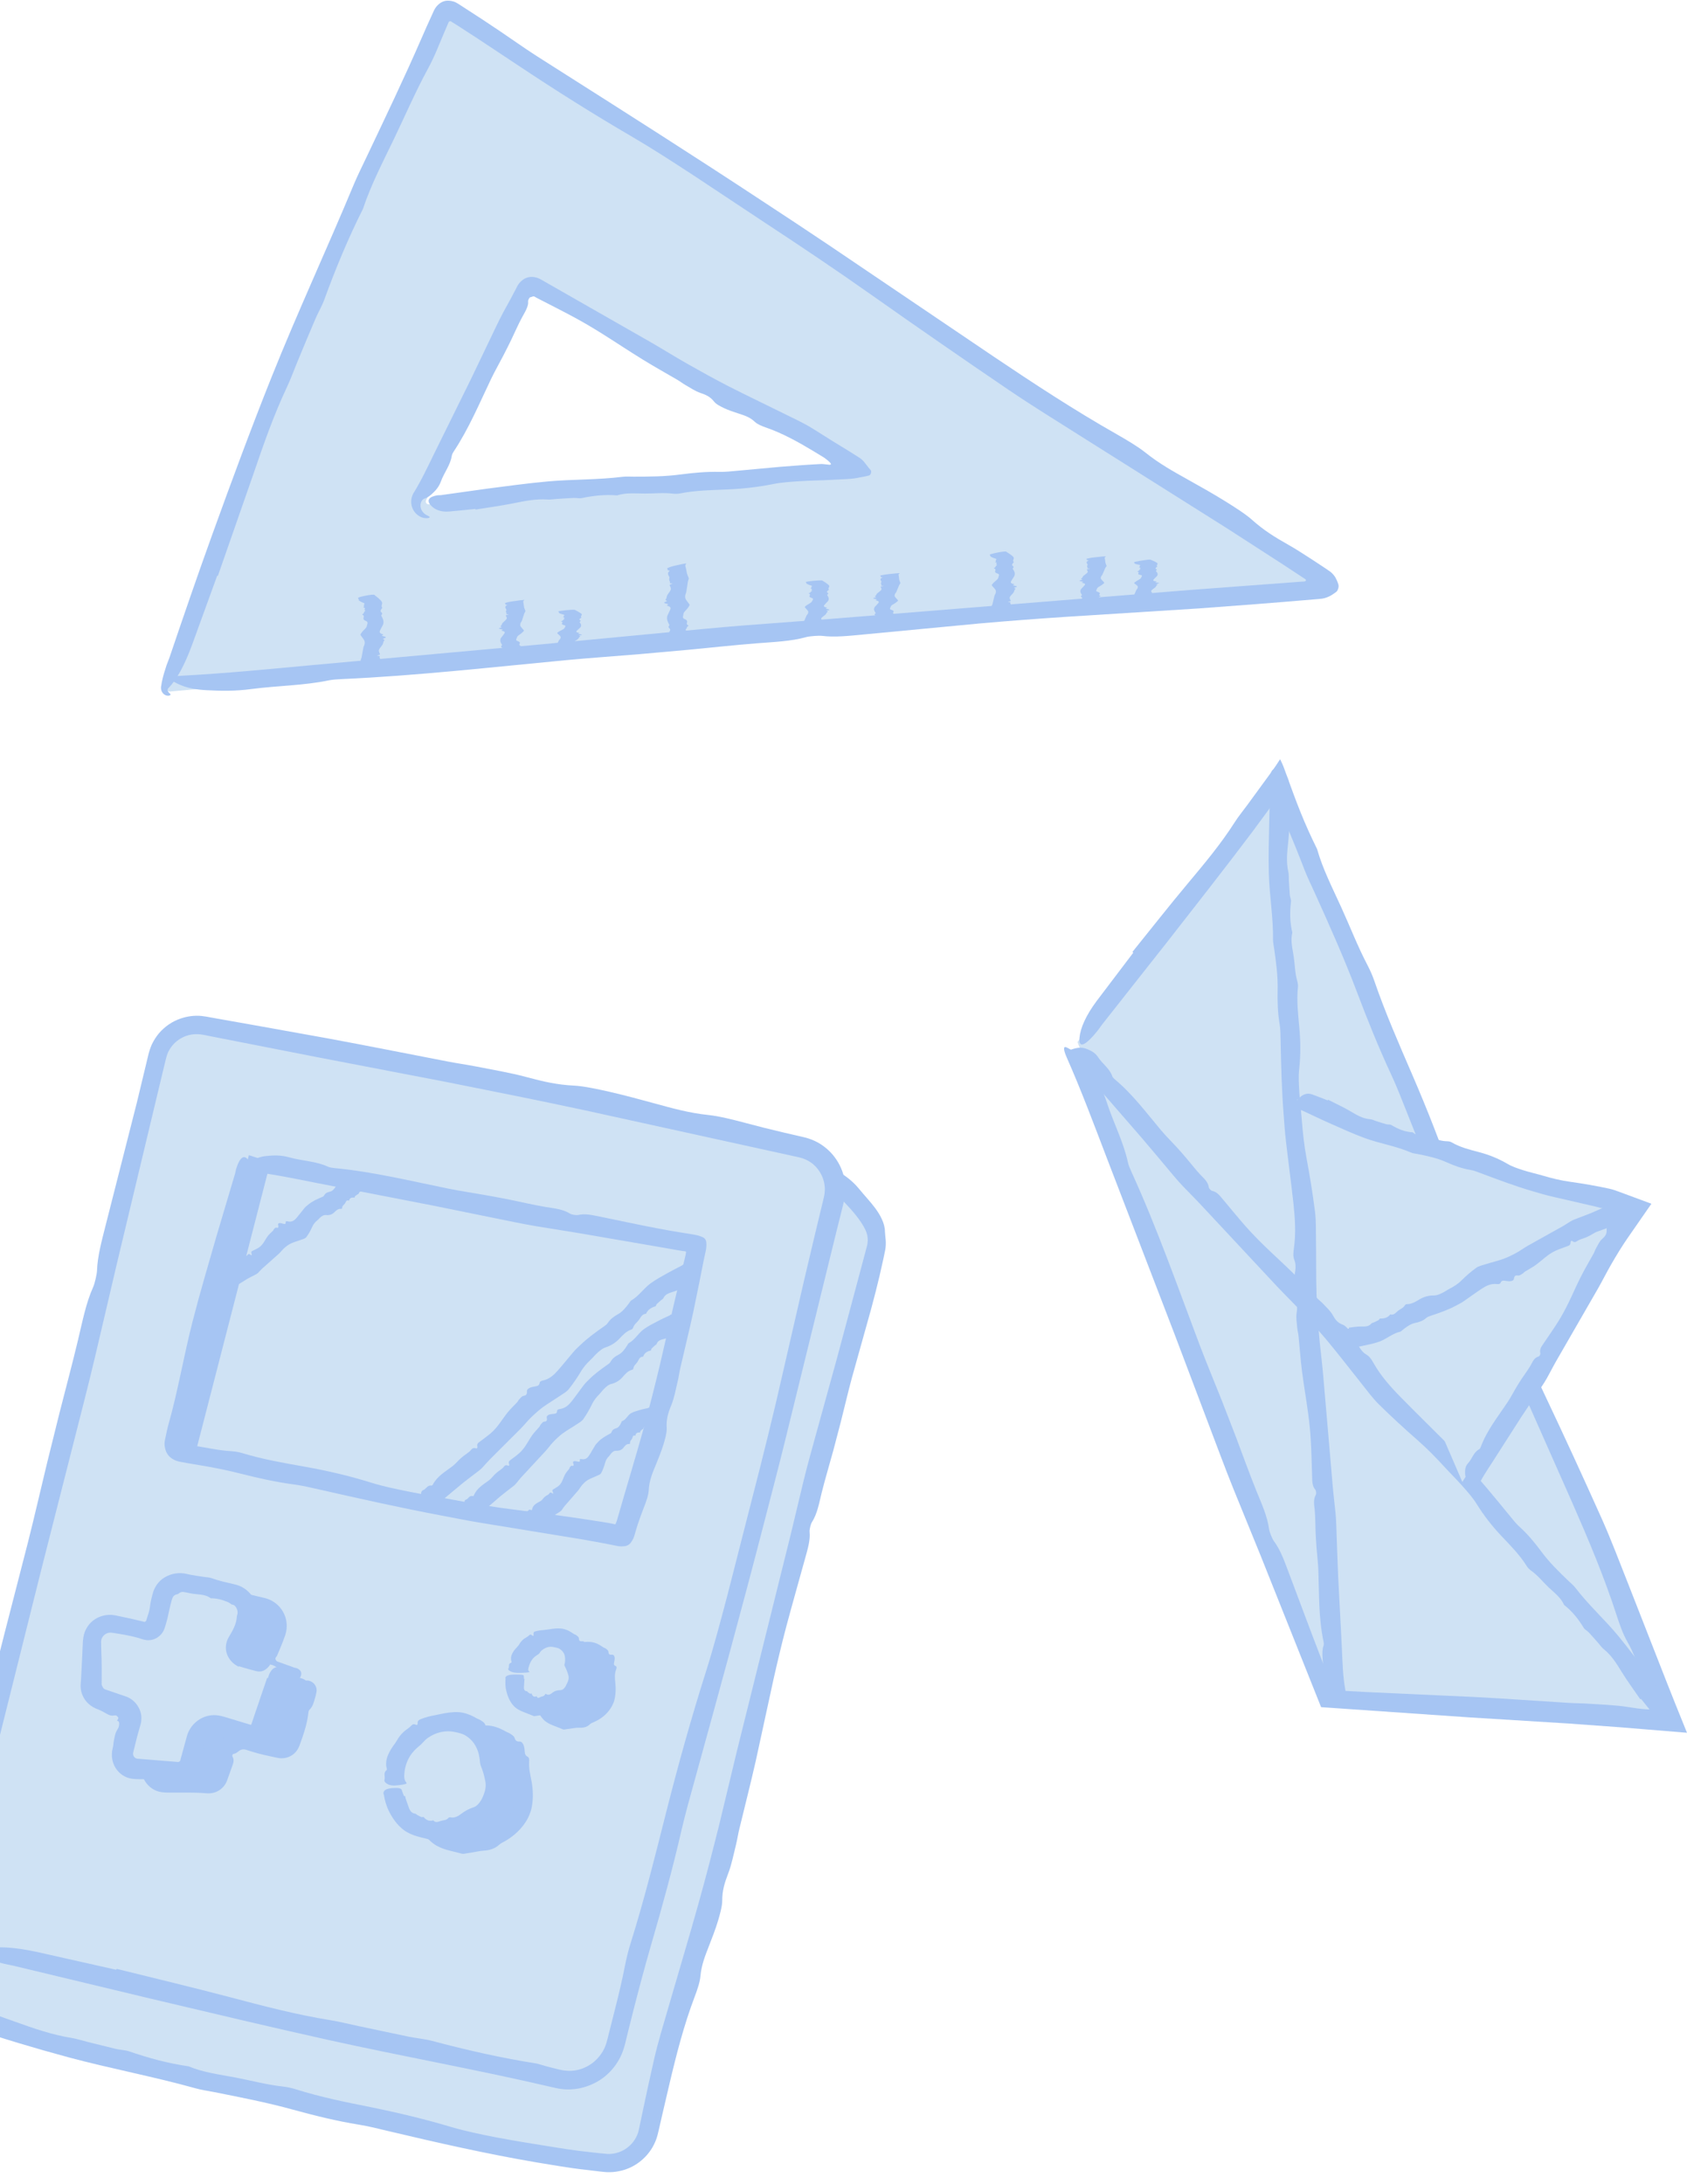 <svg width="136" height="176" viewBox="0 0 136 176" fill="none" xmlns="http://www.w3.org/2000/svg">
<path d="M-4.52 153.937L-2.674 160.752C-2.307 161.548 -1.097 162.68 -0.259 162.934C2.311 163.709 35.547 172.215 48.794 173.973C50.33 174.175 51.778 173.218 52.17 171.724C58.458 148.058 64.745 124.387 71.033 100.722C71.214 100.029 71.152 99.3 70.852 98.648C69.999 96.797 67.672 95.024 66.193 93.09" fill="#CFE2F4"/>
<path d="M-2.121 159.952L-2.003 160.515C-1.992 160.551 -1.956 160.624 -1.909 160.707C-1.863 160.784 -1.816 160.862 -1.759 160.944C-1.537 161.26 -1.263 161.57 -0.963 161.844C-0.658 162.113 -0.358 162.346 -0.027 162.465C0.391 162.614 0.805 162.759 1.219 162.909C2.708 163.442 4.181 163.959 5.784 164.217C6.198 164.285 6.627 164.429 7.051 164.533L9.357 165.102C9.709 165.184 10.097 165.189 10.417 165.298C11.979 165.836 13.561 166.265 15.205 166.503C16.41 167.004 17.672 167.154 18.943 167.397C20.215 167.64 21.482 167.981 22.765 168.126C23.106 168.162 23.488 168.24 23.814 168.343C25.81 168.974 27.852 169.388 29.91 169.796C32.113 170.246 34.295 170.768 36.441 171.41C37.583 171.741 38.809 171.994 40.003 172.227C41.43 172.495 42.862 172.733 44.3 172.956C45.339 173.126 46.378 173.292 47.418 173.4C47.93 173.457 48.472 173.524 48.959 173.561C49.414 173.581 49.858 173.473 50.246 173.266C50.763 172.992 51.161 172.537 51.373 172.025C51.425 171.896 51.471 171.766 51.497 171.632C51.528 171.508 51.565 171.301 51.601 171.141L51.818 170.107C52.107 168.726 52.407 167.346 52.723 165.97C53.038 164.569 53.478 163.168 53.876 161.777C54.682 158.99 55.52 156.213 56.301 153.421C56.89 151.322 57.433 149.207 57.966 147.092C58.441 145.112 58.917 143.137 59.393 141.157L63.762 123.577L64.775 119.347C64.946 118.644 65.132 117.941 65.323 117.243L67.469 109.466L68.963 103.887L69.708 101.095L69.894 100.402C69.93 100.257 69.951 100.113 69.956 99.968C69.961 99.668 69.904 99.384 69.765 99.099C69.408 98.35 68.731 97.558 68.002 96.803C67.267 96.038 66.456 95.289 65.649 94.435C65.194 93.949 65.158 93.701 65.51 93.748C66.115 93.815 66.652 93.779 67.542 94.363C68.152 94.756 68.71 95.128 69.274 95.821C69.682 96.323 70.147 96.803 70.556 97.352C70.758 97.631 70.949 97.915 71.089 98.236C71.239 98.541 71.342 98.913 71.342 99.254C71.347 99.451 71.388 99.725 71.404 99.952C71.419 100.206 71.409 100.469 71.363 100.723L71.218 101.421L70.908 102.801C70.69 103.717 70.458 104.632 70.21 105.542C69.703 107.357 69.196 109.177 68.684 110.997C68.359 112.186 68.085 113.391 67.779 114.59L67.169 116.912C66.864 118.034 66.523 119.151 66.244 120.273C66.032 121.121 65.897 121.963 65.448 122.667C65.354 122.811 65.246 123.261 65.266 123.432C65.334 124.094 65.122 124.787 64.93 125.485C64.413 127.372 63.87 129.249 63.369 131.136C63.002 132.532 62.666 133.944 62.35 135.35C61.875 137.537 61.399 139.719 60.923 141.912C60.51 143.737 60.039 145.562 59.6 147.387C59.496 147.811 59.434 148.235 59.331 148.659C59.134 149.435 58.979 150.257 58.705 150.96C58.405 151.741 58.219 152.361 58.224 153.158C58.224 153.602 58.038 154.264 57.878 154.797C57.671 155.484 57.407 156.146 57.154 156.803C56.849 157.589 56.549 158.323 56.466 159.238C56.425 159.729 56.203 160.365 56.006 160.882C55.137 163.168 54.527 165.546 53.964 167.94L53.395 170.375L53.116 171.596L53.043 171.901C53.023 171.999 52.976 172.149 52.94 172.273C52.857 172.526 52.743 172.775 52.609 173.012C52.066 173.953 51.13 174.672 50.044 174.92C49.776 174.982 49.502 175.024 49.222 175.029C48.953 175.045 48.633 175.008 48.457 174.988L47.201 174.838C45.882 174.698 44.584 174.455 43.281 174.248C39.238 173.561 35.257 172.656 31.286 171.715C30.51 171.529 29.719 171.327 28.938 171.203C27.134 170.913 25.376 170.474 23.618 169.993C21.503 169.409 19.362 168.995 17.227 168.571C16.73 168.473 16.219 168.405 15.738 168.266C12.367 167.325 8.928 166.689 5.552 165.784C4.187 165.417 2.827 165.029 1.472 164.621C0.795 164.414 0.123 164.212 -0.586 163.979C-1.129 163.783 -1.48 163.53 -1.816 163.271C-2.147 163.007 -2.437 162.728 -2.711 162.418C-2.923 162.18 -3.119 161.927 -3.3 161.627L-3.44 161.389C-3.486 161.28 -3.549 161.177 -3.59 161.063L-3.657 160.784L-3.704 160.588L-4.06 158.995L-4.769 155.81C-4.8 155.67 -4.857 155.531 -4.888 155.391C-5.146 154.181 -4.955 153.721 -4.35 154.166C-3.817 154.559 -3.368 155.283 -3.083 156.363C-2.768 157.558 -2.483 158.757 -2.183 159.952H-2.121Z" fill="#A6C5F3"/>
<path d="M-1.761 157.026L45.183 167.052C47.013 167.445 48.833 166.328 49.314 164.518L67.339 96.675C67.856 94.726 66.63 92.74 64.65 92.332L16.528 82.425C14.682 82.042 12.862 83.19 12.407 85.021L-4.439 152.74C-4.915 154.668 -3.705 156.612 -1.761 157.026Z" fill="#CFE2F4"/>
<path d="M9.414 158.651C12.46 159.406 15.541 160.141 18.545 160.932C21.229 161.64 23.861 162.338 26.658 162.788C27.382 162.902 28.147 163.103 28.892 163.258C30.251 163.543 31.606 163.827 32.966 164.117C33.586 164.241 34.253 164.298 34.817 164.448C37.609 165.192 40.406 165.828 43.271 166.278C43.814 166.443 44.357 166.588 44.9 166.717C45.448 166.862 45.939 166.914 46.461 166.816C46.968 166.717 47.449 166.49 47.847 166.169C48.24 165.838 48.56 165.43 48.762 164.965C48.953 164.52 49.052 163.941 49.202 163.393L49.62 161.738C49.9 160.632 50.163 159.53 50.375 158.429C50.489 157.845 50.649 157.183 50.83 156.609C51.926 153.119 52.811 149.572 53.71 146.009C54.677 142.188 55.737 138.398 56.921 134.665C57.552 132.675 58.105 130.565 58.653 128.497C59.284 126.03 59.915 123.564 60.546 121.092C61.471 117.514 62.361 113.952 63.167 110.369C63.715 107.975 64.269 105.576 64.822 103.171C65.106 101.972 65.391 100.767 65.675 99.567L66.109 97.763L66.326 96.863L66.43 96.418C66.445 96.305 66.482 96.196 66.482 96.082C66.58 95.172 66.145 94.226 65.396 93.689C65.204 93.559 65.003 93.445 64.786 93.368C64.677 93.321 64.563 93.306 64.45 93.264L63.984 93.161C63.364 93.021 62.743 92.887 62.123 92.753C57.159 91.662 52.2 90.576 47.237 89.485C43.504 88.683 39.75 87.934 36.001 87.189C32.501 86.517 29.005 85.845 25.5 85.172L17.723 83.647L16.751 83.456C16.596 83.425 16.41 83.383 16.281 83.368C16.162 83.347 16.043 83.332 15.924 83.332C15.448 83.316 14.967 83.44 14.559 83.683C14.15 83.921 13.809 84.283 13.597 84.702C13.535 84.805 13.504 84.919 13.457 85.028C13.426 85.152 13.395 85.224 13.354 85.41L13.121 86.372L9.43 101.791C8.85 104.262 8.271 106.734 7.692 109.205C7.403 110.441 7.092 111.677 6.782 112.907L3.297 126.604L-1.61 146.242C-2.075 148.098 -2.54 149.955 -3 151.806L-3.171 152.504L-3.254 152.85L-3.295 153.026L-3.316 153.145C-3.373 153.455 -3.362 153.776 -3.29 154.081C-3.145 154.691 -2.726 155.228 -2.194 155.503C-1.894 155.658 -1.682 155.73 -1.589 155.813C-1.496 155.895 -1.511 155.983 -1.682 156.066C-1.982 156.211 -2.302 156.325 -2.757 156.278C-3.197 156.221 -3.828 155.983 -4.376 155.172C-4.727 154.618 -4.945 153.962 -4.924 153.253C-4.929 153.072 -4.898 152.897 -4.872 152.716C-4.841 152.54 -4.805 152.385 -4.769 152.214C-4.691 151.878 -4.603 151.526 -4.495 151.159C-3.864 149.013 -3.492 146.676 -2.706 144.603C-2.597 144.308 -2.499 143.869 -2.427 143.512C-1.124 137.054 0.629 130.668 2.258 124.262C2.791 122.168 3.266 120.058 3.778 117.954L4.792 113.869C5.293 111.894 5.826 109.924 6.296 107.949C6.653 106.455 6.932 104.991 7.511 103.709C7.635 103.44 7.816 102.654 7.822 102.365C7.858 101.253 8.189 100.028 8.499 98.802L11.032 88.849L11.922 85.152C11.984 84.857 12.098 84.48 12.237 84.164C12.392 83.844 12.584 83.539 12.811 83.265C13.277 82.722 13.887 82.298 14.569 82.07C15.097 81.889 15.67 81.812 16.229 81.863L16.642 81.92L17.004 81.987L17.728 82.117L20.619 82.629C22.547 82.975 24.471 83.322 26.404 83.668C29.631 84.263 32.862 84.914 36.089 85.534C36.834 85.679 37.583 85.783 38.328 85.927C39.698 86.196 41.146 86.439 42.413 86.781C43.819 87.163 44.931 87.411 46.291 87.479C47.051 87.515 48.224 87.768 49.176 87.985C50.401 88.264 51.601 88.595 52.785 88.916C54.207 89.304 55.535 89.681 57.118 89.847C57.966 89.935 59.114 90.224 60.044 90.472C61.073 90.746 62.107 91.01 63.152 91.253L64.718 91.615C65.329 91.744 65.954 92.013 66.461 92.411C67.49 93.192 68.141 94.448 68.152 95.751C68.162 96.077 68.126 96.403 68.053 96.718C67.986 97.039 67.919 97.256 67.857 97.53L67.464 99.097C66.073 104.769 64.682 110.436 63.286 116.108C62.738 118.331 62.154 120.555 61.58 122.773C59.796 129.686 57.904 136.558 56.006 143.434C55.634 144.784 55.246 146.154 54.936 147.493C54.222 150.601 53.379 153.662 52.49 156.718C51.957 158.558 51.466 160.404 50.996 162.255L50.649 163.641L50.479 164.334C50.417 164.577 50.386 164.758 50.277 165.089C49.905 166.288 49.021 167.333 47.873 167.881C47.34 168.139 46.756 168.31 46.156 168.351C45.856 168.377 45.556 168.367 45.262 168.331C45.122 168.31 44.946 168.284 44.843 168.258L44.522 168.186C38.56 166.79 32.542 165.72 26.58 164.401C21.756 163.331 16.953 162.183 12.154 161.051C8.447 160.161 4.755 159.277 1.053 158.388C0.81 158.331 0.552 158.295 0.309 158.233C-1.796 157.716 -2.401 157.271 -1.305 157.028C-0.332 156.816 1.12 156.878 3.034 157.297L9.357 158.719L9.414 158.651Z" fill="#A6C5F3"/>
<path d="M43.796 135.995C43.926 136.993 44.722 137.975 45.74 138.156C47.323 138.441 49.024 136.734 48.838 135.059C48.724 134.015 47.876 132.991 46.821 132.825C45.229 132.572 43.584 134.33 43.796 135.995Z" fill="#A6C5F3"/>
<path d="M44.673 136.378C44.637 136.548 44.647 136.724 44.627 136.936C44.606 137.127 44.616 137.35 44.839 137.355C44.895 137.355 44.901 137.412 44.937 137.433C44.999 137.479 45.056 137.531 45.128 137.557C45.159 137.572 45.237 137.515 45.247 137.557C45.299 137.758 45.459 137.867 45.645 137.758C45.707 137.986 45.873 137.862 45.986 137.81C46.1 137.763 46.224 137.789 46.317 137.629C46.338 137.582 46.369 137.562 46.4 137.582C46.607 137.717 46.788 137.588 46.933 137.469C47.093 137.339 47.279 137.277 47.569 137.272C47.719 137.267 47.817 137.179 47.894 137.081C47.998 136.972 48.039 136.817 48.111 136.693C48.21 136.507 48.261 136.29 48.199 136.062C48.117 135.757 48.003 135.514 47.91 135.328C47.848 135.235 47.915 135.142 47.925 135.039C47.951 134.837 47.956 134.584 47.863 134.356C47.796 134.191 47.662 134.056 47.517 133.958C47.383 133.865 47.207 133.844 47.067 133.813C46.659 133.71 46.353 133.834 46.043 134.077C45.971 134.134 45.919 134.232 45.862 134.304C45.831 134.341 45.8 134.377 45.759 134.397C45.609 134.49 45.449 134.599 45.33 134.744C45.159 134.956 45.061 135.204 44.999 135.432C44.958 135.556 44.926 135.695 45.071 135.793C45.107 135.819 44.994 135.845 44.751 135.861C44.322 135.887 43.877 135.907 43.613 135.793C43.432 135.716 43.298 135.623 43.375 135.514C43.474 135.364 43.308 135.158 43.592 135.059C43.634 135.049 43.623 135.013 43.618 134.987C43.453 134.454 43.83 134.051 44.135 133.725C44.239 133.617 44.296 133.467 44.399 133.353C44.466 133.281 44.533 133.208 44.611 133.146C44.735 133.063 44.864 133.001 44.978 132.908C45.061 132.841 45.113 132.701 45.319 132.888C45.361 132.924 45.402 132.893 45.397 132.826C45.366 132.583 45.459 132.557 45.552 132.536C45.795 132.464 46.054 132.438 46.307 132.417C46.493 132.391 46.684 132.371 46.891 132.334C47.207 132.293 47.563 132.267 47.894 132.36C48.174 132.433 48.411 132.588 48.644 132.748C48.701 132.784 48.779 132.795 48.83 132.836C48.923 132.913 49.047 132.976 49.053 133.115C49.063 133.265 49.089 133.353 49.332 133.332C49.466 133.322 49.513 133.425 49.539 133.508C49.575 133.617 49.549 133.756 49.523 133.88C49.487 134.041 49.44 134.17 49.627 134.247C49.73 134.289 49.714 134.403 49.678 134.501C49.523 134.909 49.57 135.235 49.606 135.597C49.657 136.083 49.642 136.595 49.502 137.086C49.44 137.272 49.352 137.453 49.249 137.614C48.934 138.136 48.432 138.524 47.868 138.767C47.76 138.818 47.641 138.854 47.553 138.942C47.346 139.159 47.046 139.232 46.741 139.216C46.385 139.206 46.038 139.294 45.645 139.34C45.552 139.356 45.454 139.382 45.371 139.346C45.082 139.216 44.802 139.128 44.528 139.01C44.254 138.896 43.985 138.756 43.794 138.539C43.474 138.198 43.303 137.758 43.2 137.334C43.117 137.009 43.112 136.667 43.137 136.342C43.137 136.321 43.117 136.305 43.122 136.28C43.158 136.083 43.458 136.011 43.928 136.016C44.347 136.016 44.59 136.026 44.606 136.109C44.621 136.202 44.616 136.305 44.637 136.409L44.673 136.378Z" fill="#A6C5F3"/>
<path d="M33.932 145.141C34.392 146.764 35.98 148.16 37.893 148.165C40.266 148.176 41.502 146.045 41.569 145.932C41.672 145.751 42.65 143.92 41.714 141.971C41.626 141.785 40.742 140.022 38.834 139.665C36.709 139.272 34.744 140.89 34.077 142.617C33.963 142.912 33.586 143.931 33.932 145.141Z" fill="#A6C5F3"/>
<path d="M35.029 145.787C35.08 146.066 35.194 146.33 35.298 146.63C35.38 146.904 35.515 147.178 35.82 147.214C35.897 147.219 35.944 147.287 36.006 147.323C36.114 147.39 36.239 147.447 36.358 147.499C36.414 147.514 36.508 147.457 36.544 147.509C36.73 147.747 37.009 147.861 37.304 147.757C37.48 147.99 37.723 147.861 37.924 147.804C38.131 147.736 38.348 147.767 38.514 147.576C38.555 147.53 38.612 147.509 38.669 147.514C39.02 147.602 39.325 147.411 39.584 147.214C39.868 147.002 40.168 146.832 40.566 146.702C40.778 146.63 40.923 146.47 41.047 146.304C41.197 146.108 41.301 145.875 41.378 145.663C41.507 145.337 41.569 144.975 41.502 144.624C41.419 144.148 41.285 143.724 41.13 143.357C41.058 143.171 41.073 142.969 41.037 142.768C41.006 142.566 40.965 142.359 40.897 142.173C40.825 141.971 40.727 141.77 40.603 141.584C40.416 141.304 40.163 141.082 39.889 140.916C39.63 140.761 39.336 140.705 39.072 140.648C38.266 140.472 37.474 140.673 36.818 141.149C36.663 141.268 36.533 141.418 36.399 141.558C36.332 141.63 36.264 141.697 36.187 141.754C35.908 141.982 35.644 142.245 35.447 142.55C35.173 142.98 35.018 143.471 34.977 143.952C34.951 144.22 34.941 144.51 35.142 144.727C35.194 144.784 35.091 144.841 34.843 144.882C34.419 144.944 33.964 145.012 33.674 144.867C33.478 144.769 33.328 144.65 33.374 144.469C33.447 144.22 33.25 143.941 33.534 143.719C33.571 143.688 33.571 143.641 33.555 143.6C33.348 142.835 33.798 142.126 34.217 141.563C34.356 141.371 34.46 141.154 34.605 140.968C34.698 140.844 34.806 140.73 34.92 140.627C35.086 140.472 35.282 140.363 35.447 140.208C35.572 140.094 35.665 139.924 35.928 140.069C35.985 140.1 36.047 140.043 36.042 139.97C36.022 139.707 36.171 139.665 36.301 139.603C36.657 139.458 37.035 139.36 37.412 139.293C37.692 139.236 37.976 139.169 38.266 139.122C38.721 139.045 39.217 138.988 39.703 139.091C40.111 139.174 40.489 139.355 40.846 139.562C40.928 139.608 41.032 139.629 41.109 139.686C41.254 139.784 41.43 139.872 41.487 140.043C41.549 140.234 41.626 140.343 41.89 140.332C42.045 140.327 42.128 140.456 42.185 140.565C42.257 140.71 42.283 140.88 42.293 141.051C42.314 141.258 42.304 141.434 42.536 141.558C42.66 141.62 42.671 141.78 42.66 141.914C42.619 142.494 42.743 142.964 42.841 143.481C42.976 144.174 43.002 144.908 42.867 145.627C42.81 145.911 42.717 146.17 42.573 146.47C42.438 146.739 42.324 146.894 42.19 147.08C42.056 147.256 41.911 147.421 41.751 147.576C41.435 147.886 41.073 148.155 40.68 148.378C40.52 148.46 40.36 148.538 40.225 148.662C39.915 148.946 39.496 149.086 39.072 149.117C38.565 149.148 38.095 149.282 37.583 149.345C37.464 149.365 37.34 149.401 37.226 149.365C36.446 149.148 35.613 149.05 34.946 148.559C34.419 148.171 34.036 147.623 33.752 147.069C33.529 146.635 33.395 146.17 33.322 145.704C33.317 145.673 33.291 145.653 33.286 145.617C33.266 145.337 33.54 145.198 34.02 145.167C34.45 145.136 34.698 145.167 34.76 145.311C34.817 145.477 34.874 145.658 34.951 145.823L35.029 145.787Z" fill="#A6C5F3"/>
<path d="M24.238 135.22L21.978 134.713C21.347 134.574 20.97 133.917 21.171 133.297L21.807 131.332C22.004 130.732 21.652 130.086 21.037 129.925L17.185 128.912C16.601 128.757 16.001 129.103 15.841 129.682L15.168 132.113C15.013 132.681 14.439 133.023 13.865 132.893L11.461 132.356C10.83 132.216 10.215 132.64 10.127 133.281L9.636 136.823C9.558 137.371 9.905 137.893 10.442 138.038L12.242 138.524C12.831 138.684 13.183 139.295 13.017 139.884L12.361 142.252C12.18 142.898 12.619 143.555 13.281 143.638L16.73 144.082C17.257 144.15 17.754 143.834 17.919 143.328L18.571 141.316C18.752 140.758 19.341 140.437 19.905 140.592L22.397 141.264C22.96 141.414 23.545 141.104 23.731 140.551L25.034 136.647C25.251 136.027 24.873 135.365 24.238 135.22Z" fill="#A6C5F3"/>
<path d="M21.637 135.387C21.171 135.181 20.815 134.788 20.665 134.333C20.51 133.878 20.592 133.381 20.82 133.004C21.125 132.487 21.43 131.975 21.466 131.391V131.36C21.477 131.256 21.533 131.148 21.533 131.034C21.533 130.811 21.44 130.589 21.275 130.444C21.197 130.377 21.058 130.393 21.001 130.336C20.918 130.258 20.84 130.217 20.701 130.155C20.561 130.098 20.416 130.046 20.272 130C19.982 129.917 19.682 129.865 19.367 129.865C18.958 129.555 18.472 129.576 18.002 129.514C17.764 129.483 17.531 129.426 17.299 129.379C17.113 129.343 16.968 129.338 16.844 129.446C16.782 129.498 16.72 129.54 16.647 129.55C16.533 129.565 16.425 129.633 16.352 129.726C16.316 129.772 16.29 129.829 16.27 129.886L16.239 129.974L16.203 130.108C16.099 130.475 16.021 130.853 15.939 131.23C15.903 131.391 15.866 131.546 15.825 131.701L15.758 131.933L15.675 132.197C15.494 132.88 14.801 133.335 14.165 133.231C13.891 133.2 13.622 133.076 13.426 133.03C13.209 132.968 12.986 132.921 12.769 132.875C12.361 132.787 11.906 132.719 11.523 132.657C11.44 132.647 11.363 132.632 11.28 132.632C10.98 132.632 10.701 132.823 10.587 133.081C10.53 133.211 10.52 133.355 10.53 133.49L10.541 134.053C10.561 134.524 10.572 134.994 10.577 135.465L10.572 136.815C10.577 136.846 10.587 136.871 10.598 136.897C10.629 136.959 10.655 137.016 10.691 137.073C10.711 137.099 10.732 137.13 10.758 137.151C10.773 137.161 10.789 137.171 10.804 137.182C10.825 137.192 10.82 137.197 10.903 137.223L12.423 137.74C13.286 137.988 13.86 138.857 13.767 139.705C13.757 139.86 13.721 140.01 13.674 140.16L13.581 140.48L13.421 141.06L13.131 142.228L13.116 142.295C13.079 142.44 13.131 142.595 13.229 142.683C13.328 142.776 13.462 142.807 13.576 142.797L16.73 143.061C16.849 143.061 16.937 142.957 16.932 142.864L17.361 141.308L17.454 140.966C17.681 140.155 18.374 139.493 19.217 139.327C19.47 139.276 19.734 139.271 19.992 139.312C20.122 139.327 20.251 139.364 20.38 139.4L20.587 139.457L22.557 140.051C22.567 140.062 22.588 140.067 22.604 140.062C22.624 140.056 22.645 140.036 22.65 140.015L22.976 139.048L23.659 137.042L23.855 136.473L23.901 136.334L23.912 136.297L23.917 136.287V136.282L23.953 136.292H23.958L23.974 136.297C23.989 136.303 24 136.303 23.994 136.303C23.989 136.303 23.974 136.308 23.979 136.308C23.984 136.308 23.994 136.292 23.989 136.297C23.984 136.308 23.979 136.323 23.979 136.328C23.979 136.323 23.974 136.349 23.984 136.313C23.994 136.266 24.005 136.215 24.026 136.158C24.15 135.765 24.429 135.3 24.941 135.439C25.267 135.537 25.582 135.858 25.515 136.323C25.489 136.484 25.453 136.649 25.406 136.794L25.303 137.14C25.23 137.368 25.142 137.59 24.946 137.771C24.889 137.823 24.873 137.916 24.863 137.993C24.786 138.697 24.599 139.364 24.372 140.015L24.196 140.506C24.129 140.703 24.036 140.935 23.896 141.106C23.617 141.463 23.183 141.675 22.738 141.68C22.567 141.685 22.402 141.659 22.237 141.618L21.27 141.406C20.985 141.339 20.701 141.261 20.416 141.178C19.962 141.06 19.708 140.879 19.413 141.003C19.191 141.106 19.124 141.272 18.808 141.334C18.762 141.344 18.726 141.422 18.731 141.489C18.731 141.52 18.736 141.546 18.752 141.561C18.907 141.845 18.798 142.094 18.71 142.342L18.343 143.366C18.209 143.821 17.873 144.203 17.438 144.384C17.18 144.493 16.895 144.529 16.616 144.498C16.249 144.467 15.97 144.457 15.639 144.451C15.225 144.441 14.812 144.446 14.398 144.446H13.777C13.566 144.441 13.41 144.457 13.023 144.41C12.49 144.338 12.004 144.017 11.714 143.562C11.42 143.107 11.327 142.528 11.461 141.98L11.492 141.845C11.534 141.654 11.523 141.515 11.559 141.354C11.627 141.07 11.652 140.76 11.807 140.517C11.89 140.382 11.957 140.258 11.978 140.129C11.989 140.062 11.994 139.994 11.989 139.927C11.983 139.891 11.978 139.855 11.968 139.819C11.957 139.782 11.932 139.788 11.911 139.772C11.802 139.726 11.813 139.726 11.833 139.7C11.854 139.674 11.921 139.596 11.927 139.493C11.932 139.426 11.906 139.348 11.849 139.327C11.838 139.322 11.833 139.322 11.818 139.322C11.787 139.317 11.756 139.312 11.72 139.307C11.652 139.302 11.58 139.307 11.508 139.317C11.311 139.353 11.089 139.24 10.908 139.131C10.727 139.022 10.556 138.934 10.349 138.847C10.044 138.738 9.76 138.593 9.532 138.381C9.067 137.968 8.819 137.332 8.891 136.701L8.917 136.385L9.01 134.545L9.052 133.624L9.062 133.397L9.077 133.226C9.083 133.159 9.093 133.087 9.103 133.019C9.145 132.745 9.238 132.482 9.383 132.244C9.817 131.484 10.758 131.07 11.647 131.241L11.709 131.251L12.805 131.478L13.809 131.716L13.928 131.747L13.938 131.753L13.964 131.763C13.984 131.768 14.005 131.773 14.026 131.768C14.072 131.763 14.114 131.732 14.145 131.685L14.15 131.675L14.176 131.603L14.227 131.447C14.32 131.168 14.419 130.889 14.455 130.594C14.491 130.258 14.563 129.932 14.651 129.612L14.703 129.426C14.724 129.348 14.75 129.276 14.781 129.203C14.838 129.059 14.91 128.924 14.998 128.795C15.174 128.542 15.396 128.33 15.654 128.18C15.965 127.994 16.311 127.885 16.668 127.854C16.844 127.838 17.025 127.838 17.206 127.869C17.294 127.88 17.381 127.895 17.474 127.921L17.681 127.968C18.074 128.045 18.472 128.107 18.87 128.164C19.057 128.19 19.253 128.19 19.424 128.252C19.724 128.361 20.034 128.454 20.344 128.531L21.414 128.785C22.014 128.95 22.536 129.359 22.831 129.901C23.131 130.444 23.203 131.111 23.007 131.716L22.997 131.747L22.898 132.021L22.831 132.202L22.692 132.564L22.392 133.278L22.314 133.454C22.288 133.511 22.293 133.48 22.283 133.495C22.268 133.505 22.247 133.521 22.237 133.542C22.211 133.583 22.195 133.64 22.211 133.697C22.226 133.759 22.262 133.821 22.33 133.867L22.355 133.883L22.448 133.914L22.635 133.981L23.007 134.115L23.752 134.384C23.803 134.4 23.86 134.395 23.907 134.415C24.336 134.581 24.408 134.912 24.098 135.32C23.824 135.682 23.477 135.848 23.079 135.755C22.883 135.708 22.686 135.651 22.49 135.599L21.854 135.418C21.787 135.398 21.714 135.377 21.647 135.351L21.637 135.387Z" fill="#A6C5F3"/>
<path d="M20.01 93.311L14.467 116.372C14.436 116.506 14.519 116.635 14.654 116.666L50.087 123.921C50.212 123.947 50.336 123.869 50.372 123.745L56.468 100.327C56.504 100.193 56.416 100.053 56.282 100.027L20.295 93.13C20.16 93.104 20.036 93.182 20.01 93.311Z" fill="#CFE2F4"/>
<path d="M19.486 98.652C19.042 100.069 18.623 101.501 18.137 102.892C17.702 104.133 17.273 105.348 17.103 106.682C17.061 107.029 16.937 107.38 16.854 107.732L16.41 109.645C16.348 109.934 16.358 110.26 16.265 110.524C15.805 111.811 15.453 113.119 15.288 114.484C15.081 114.945 14.936 115.467 14.869 115.808L14.812 116.124C14.786 116.217 14.786 116.346 14.9 116.398C15.122 116.449 15.345 116.454 15.551 116.485L15.857 116.527L16.255 116.594L17.051 116.734C17.578 116.827 18.111 116.904 18.643 116.935C18.928 116.951 19.243 117.003 19.517 117.085C21.172 117.592 22.873 117.882 24.579 118.187C26.41 118.512 28.219 118.936 29.988 119.49C30.929 119.784 31.942 119.986 32.93 120.188C34.109 120.425 35.293 120.612 36.477 120.839C38.188 121.165 39.894 121.46 41.621 121.666C43.928 121.946 46.239 122.271 48.545 122.633L48.984 122.706L49.341 122.773C49.413 122.788 49.481 122.804 49.558 122.825C49.651 122.83 49.641 122.721 49.682 122.659L49.729 122.535L49.853 122.106C50.515 119.8 51.213 117.509 51.859 115.203C52.34 113.466 52.779 111.718 53.203 109.965L54.336 105.048L54.863 102.835L55.127 101.729L55.261 101.175L55.287 101.025C55.292 100.974 55.308 100.927 55.308 100.876C55.292 100.819 55.215 100.829 55.168 100.819L55.018 100.803L54.465 100.71L51.901 100.265L46.771 99.381L43.224 98.807C42.635 98.709 42.045 98.595 41.456 98.476L34.925 97.148L25.551 95.328C23.778 94.976 22.015 94.604 20.226 94.402C20.164 94.397 20.107 94.386 20.055 94.376C20.122 94.014 20.179 93.673 20.241 93.347C20.241 93.352 20.241 93.347 20.241 93.347C20.252 93.352 20.246 93.347 20.241 93.347C20.246 93.352 20.241 93.347 20.241 93.347L20.195 93.652L20.277 93.59C20.334 93.549 20.391 93.507 20.453 93.471C20.701 93.316 21.012 93.197 21.456 93.151C22.066 93.089 22.625 93.063 23.328 93.259C24.346 93.549 25.474 93.559 26.446 94.014C26.585 94.076 26.792 94.107 26.968 94.123C30.076 94.418 33.111 95.162 36.166 95.782C37.164 95.984 38.178 96.129 39.181 96.31C39.832 96.424 40.484 96.548 41.13 96.677C42.071 96.868 43.007 97.091 43.953 97.251C44.667 97.37 45.37 97.422 45.965 97.799C46.089 97.877 46.466 97.933 46.606 97.903C47.154 97.768 47.738 97.908 48.322 98.027C49.905 98.347 51.482 98.694 53.069 98.993C53.658 99.107 54.243 99.206 54.837 99.304L55.887 99.474C56.094 99.505 56.29 99.552 56.456 99.614C56.616 99.676 56.787 99.722 56.885 99.909C56.957 100.048 56.937 100.167 56.947 100.312C56.947 100.452 56.937 100.607 56.9 100.767L56.725 101.584L56.606 102.179L56.373 103.363L55.887 105.731C55.561 107.246 55.184 108.75 54.837 110.265C54.755 110.617 54.718 110.968 54.63 111.32C54.475 111.961 54.356 112.644 54.119 113.223C53.855 113.864 53.705 114.376 53.746 115.043C53.772 115.415 53.617 115.963 53.483 116.403C53.307 116.966 53.084 117.514 52.862 118.057C52.593 118.704 52.335 119.309 52.299 120.074C52.278 120.482 52.092 121.01 51.921 121.434C51.735 121.904 51.564 122.38 51.404 122.861C51.373 122.949 51.301 123.187 51.249 123.367C51.192 123.554 51.146 123.755 51.073 123.926C51.001 124.097 50.908 124.236 50.815 124.355C50.711 124.479 50.52 124.577 50.37 124.588C50.215 124.608 50.039 124.614 49.848 124.588C49.657 124.557 49.465 124.51 49.269 124.474L48.416 124.309L46.916 124.04C44.196 123.595 41.477 123.15 38.757 122.706C37.692 122.53 36.627 122.318 35.567 122.116C32.258 121.491 28.974 120.756 25.696 120.012C25.05 119.867 24.398 119.712 23.752 119.624C22.258 119.428 20.799 119.102 19.341 118.73C18.462 118.507 17.584 118.326 16.694 118.166L15.257 117.923L14.631 117.809C14.419 117.778 14.217 117.721 14.052 117.639C13.886 117.556 13.762 117.463 13.649 117.354C13.53 117.235 13.416 117.049 13.369 116.909C13.287 116.687 13.23 116.398 13.292 116.061C13.338 115.834 13.39 115.601 13.437 115.374L13.514 115.033L13.561 114.857C14.352 112.075 14.817 109.226 15.536 106.439C16.115 104.18 16.782 101.946 17.423 99.707C17.935 97.985 18.447 96.263 18.959 94.542C18.99 94.428 19 94.304 19.036 94.19C19.341 93.213 19.714 92.97 20.055 93.549C20.355 94.061 20.432 94.774 20.21 95.669C19.962 96.656 19.688 97.639 19.429 98.626L19.486 98.652Z" fill="#A6C5F3"/>
<path d="M15.713 117.254L21.799 93.646L20.062 93.082L14.142 116.851L15.713 117.254Z" fill="#A6C5F3"/>
<path d="M30.01 95.993C29.803 96.004 29.612 96.04 29.384 96.014C29.177 95.988 28.976 95.962 28.919 96.174C28.903 96.226 28.846 96.226 28.81 96.252C28.743 96.298 28.676 96.34 28.619 96.391C28.593 96.417 28.609 96.51 28.562 96.505C28.345 96.474 28.185 96.531 28.133 96.753C27.916 96.655 27.89 96.846 27.812 96.97C27.735 97.089 27.6 97.131 27.58 97.327C27.575 97.379 27.549 97.415 27.502 97.41C27.238 97.384 27.094 97.549 26.939 97.699C26.773 97.86 26.556 97.937 26.266 97.906C26.111 97.891 26.013 97.963 25.91 98.03C25.785 98.113 25.698 98.237 25.584 98.33C25.418 98.465 25.274 98.625 25.17 98.858C25.036 99.168 24.875 99.442 24.695 99.685C24.601 99.809 24.446 99.835 24.307 99.887C24.027 99.995 23.733 100.068 23.464 100.192C23.262 100.285 23.092 100.419 22.921 100.564C22.766 100.698 22.637 100.879 22.487 101.019C22.032 101.433 21.571 101.831 21.111 102.244C21.003 102.343 20.91 102.467 20.801 102.57C20.749 102.622 20.687 102.663 20.62 102.694C20.382 102.823 20.134 102.932 19.901 103.072C19.565 103.268 19.25 103.49 18.914 103.682C18.723 103.79 18.521 103.883 18.412 104.116C18.381 104.183 18.304 104.095 18.185 103.873C17.983 103.49 17.771 103.097 17.719 102.823C17.683 102.637 17.668 102.493 17.776 102.498C17.937 102.508 17.936 102.265 18.185 102.415C18.221 102.436 18.236 102.41 18.242 102.389C18.402 101.939 18.805 101.862 19.141 101.686C19.25 101.629 19.333 101.52 19.426 101.443C19.488 101.391 19.555 101.35 19.627 101.308C19.731 101.252 19.85 101.226 19.938 101.143C20.005 101.081 20.031 100.967 20.237 101.138C20.279 101.174 20.31 101.138 20.294 101.076C20.217 100.843 20.294 100.828 20.361 100.791C20.537 100.698 20.724 100.626 20.884 100.517C21.003 100.435 21.106 100.326 21.199 100.202C21.339 100.005 21.453 99.773 21.602 99.582C21.721 99.421 21.877 99.308 22.011 99.168C22.042 99.137 22.052 99.07 22.083 99.044C22.145 98.992 22.187 98.899 22.29 98.925C22.409 98.956 22.476 98.935 22.425 98.718C22.399 98.594 22.461 98.568 22.518 98.558C22.59 98.542 22.694 98.568 22.797 98.599C22.921 98.635 23.04 98.677 23.03 98.49C23.024 98.392 23.107 98.397 23.185 98.418C23.526 98.496 23.722 98.346 23.893 98.154C24.12 97.891 24.332 97.601 24.555 97.332C24.643 97.229 24.751 97.151 24.855 97.063C25.17 96.8 25.548 96.629 25.93 96.469C26.008 96.438 26.085 96.412 26.127 96.329C26.225 96.143 26.39 96.066 26.582 96.029C26.814 95.983 26.949 95.791 27.083 95.595C27.114 95.549 27.13 95.481 27.181 95.466C27.544 95.378 27.719 95.011 28.04 94.856C28.298 94.731 28.603 94.685 28.898 94.618C29.126 94.566 29.369 94.54 29.601 94.504C29.617 94.504 29.617 94.478 29.632 94.473C29.772 94.463 29.974 94.701 30.175 95.124C30.356 95.502 30.418 95.745 30.32 95.802C30.212 95.864 30.087 95.9 29.968 95.947C29.989 95.957 30 95.972 30.01 95.993Z" fill="#A6C5F3"/>
<path d="M55.267 103.663C54.936 103.807 54.621 103.983 54.264 104.092C53.943 104.19 53.628 104.283 53.483 104.599C53.447 104.681 53.359 104.712 53.292 104.769C53.178 104.873 53.054 104.971 52.945 105.079C52.894 105.131 52.894 105.245 52.827 105.266C52.49 105.364 52.222 105.54 52.077 105.865C51.756 105.876 51.663 106.145 51.508 106.357C51.358 106.563 51.136 106.698 51.043 106.977C51.017 107.049 50.97 107.111 50.903 107.132C50.484 107.267 50.215 107.577 49.931 107.872C49.626 108.192 49.259 108.43 48.809 108.575C48.571 108.652 48.39 108.813 48.209 108.968C47.992 109.154 47.816 109.376 47.609 109.573C47.309 109.857 47.035 110.162 46.818 110.534C46.524 111.031 46.203 111.496 45.851 111.936C45.676 112.158 45.417 112.292 45.179 112.453C44.709 112.773 44.218 113.063 43.757 113.394C43.416 113.647 43.101 113.937 42.796 114.231C42.511 114.511 42.263 114.826 41.984 115.11C41.151 115.948 40.314 116.77 39.481 117.608C39.28 117.809 39.099 118.032 38.907 118.238C38.809 118.342 38.7 118.435 38.592 118.518C38.178 118.838 37.754 119.149 37.346 119.474C36.762 119.945 36.198 120.441 35.619 120.912C35.288 121.181 34.942 121.429 34.709 121.806C34.642 121.915 34.538 121.848 34.414 121.63C34.192 121.253 33.949 120.87 33.938 120.545C33.933 120.322 33.944 120.136 34.114 120.074C34.362 119.986 34.435 119.66 34.786 119.702C34.838 119.707 34.869 119.666 34.89 119.629C35.257 118.931 35.919 118.575 36.503 118.125C36.694 117.98 36.844 117.789 37.02 117.623C37.134 117.515 37.253 117.416 37.372 117.318C37.547 117.179 37.749 117.065 37.91 116.904C38.028 116.78 38.101 116.615 38.385 116.708C38.442 116.729 38.504 116.661 38.489 116.594C38.426 116.336 38.551 116.263 38.664 116.181C38.964 115.948 39.28 115.731 39.569 115.483C39.781 115.296 39.972 115.09 40.148 114.862C40.422 114.516 40.665 114.128 40.945 113.787C41.177 113.497 41.451 113.254 41.7 112.98C41.756 112.918 41.787 112.825 41.849 112.768C41.958 112.659 42.046 112.509 42.211 112.478C42.392 112.442 42.501 112.375 42.48 112.122C42.47 111.977 42.578 111.899 42.672 111.848C42.796 111.775 42.951 111.749 43.106 111.724C43.292 111.687 43.473 111.667 43.504 111.434C43.52 111.31 43.654 111.263 43.773 111.238C44.295 111.124 44.647 110.798 44.967 110.436C45.402 109.945 45.81 109.423 46.239 108.926C46.405 108.73 46.596 108.559 46.782 108.383C47.356 107.83 47.997 107.365 48.649 106.91C48.778 106.822 48.912 106.734 49 106.6C49.202 106.289 49.486 106.083 49.802 105.907C50.184 105.7 50.448 105.359 50.712 105.012C50.774 104.929 50.815 104.831 50.903 104.78C51.498 104.433 51.88 103.833 52.428 103.425C52.873 103.099 53.369 102.835 53.855 102.561C54.233 102.349 54.626 102.158 55.008 101.956C55.034 101.941 55.045 101.91 55.071 101.9C55.298 101.796 55.551 101.977 55.769 102.406C55.96 102.789 55.991 103.073 55.82 103.208C55.634 103.358 55.427 103.482 55.226 103.621C55.241 103.632 55.257 103.647 55.267 103.663Z" fill="#A6C5F3"/>
<path d="M54.424 107.569C54.145 107.677 53.886 107.807 53.581 107.879C53.312 107.946 53.038 108.003 52.945 108.277C52.919 108.35 52.847 108.37 52.795 108.417C52.702 108.499 52.609 108.582 52.526 108.67C52.49 108.711 52.501 108.815 52.444 108.83C52.154 108.892 51.937 109.032 51.849 109.322C51.57 109.306 51.513 109.544 51.404 109.72C51.296 109.901 51.11 110.004 51.063 110.247C51.053 110.314 51.017 110.366 50.955 110.376C50.603 110.469 50.396 110.728 50.179 110.976C49.946 111.24 49.646 111.431 49.264 111.524C49.062 111.571 48.917 111.705 48.778 111.835C48.607 111.984 48.478 112.176 48.318 112.341C48.085 112.574 47.878 112.832 47.723 113.153C47.516 113.582 47.283 113.98 47.025 114.353C46.891 114.539 46.678 114.642 46.492 114.771C46.115 115.025 45.706 115.247 45.344 115.516C45.07 115.718 44.827 115.955 44.59 116.204C44.367 116.431 44.186 116.705 43.969 116.938C43.328 117.636 42.682 118.318 42.041 119.016C41.885 119.182 41.751 119.373 41.601 119.544C41.529 119.632 41.441 119.704 41.353 119.776C41.022 120.035 40.681 120.283 40.36 120.552C39.9 120.935 39.455 121.343 38.995 121.726C38.731 121.943 38.457 122.145 38.292 122.47C38.245 122.563 38.147 122.496 38.007 122.284C37.77 121.922 37.511 121.55 37.465 121.25C37.434 121.048 37.423 120.878 37.568 120.836C37.78 120.774 37.806 120.485 38.121 120.552C38.168 120.562 38.188 120.526 38.204 120.49C38.452 119.885 38.995 119.611 39.46 119.249C39.61 119.13 39.724 118.97 39.864 118.83C39.952 118.742 40.045 118.66 40.143 118.582C40.282 118.468 40.448 118.38 40.572 118.246C40.665 118.143 40.712 117.993 40.97 118.106C41.027 118.127 41.068 118.07 41.048 118.008C40.965 117.765 41.068 117.713 41.156 117.641C41.399 117.455 41.653 117.284 41.88 117.077C42.046 116.928 42.19 116.752 42.325 116.56C42.526 116.266 42.702 115.935 42.909 115.64C43.085 115.397 43.297 115.19 43.483 114.968C43.53 114.916 43.545 114.833 43.592 114.787C43.679 114.699 43.736 114.57 43.881 114.554C44.041 114.539 44.129 114.487 44.078 114.249C44.052 114.115 44.14 114.058 44.217 114.011C44.321 113.96 44.455 113.944 44.59 113.934C44.75 113.918 44.91 113.913 44.91 113.701C44.91 113.587 45.024 113.556 45.127 113.541C45.577 113.479 45.851 113.21 46.094 112.905C46.42 112.491 46.725 112.047 47.046 111.628C47.17 111.462 47.32 111.323 47.464 111.178C47.909 110.723 48.426 110.351 48.948 109.983C49.052 109.911 49.16 109.844 49.222 109.73C49.367 109.461 49.595 109.296 49.853 109.167C50.169 109.006 50.365 108.717 50.556 108.422C50.603 108.355 50.629 108.262 50.696 108.225C51.187 107.957 51.451 107.44 51.89 107.114C52.247 106.85 52.656 106.654 53.054 106.442C53.359 106.276 53.69 106.137 54.005 105.987C54.026 105.976 54.031 105.945 54.052 105.935C54.243 105.857 54.491 106.049 54.729 106.457C54.941 106.819 55.003 107.083 54.869 107.197C54.719 107.315 54.548 107.419 54.388 107.527C54.398 107.533 54.414 107.553 54.424 107.569Z" fill="#A6C5F3"/>
<path d="M52.86 114.865C52.669 114.885 52.498 114.932 52.281 114.921C52.09 114.911 51.894 114.896 51.873 115.097C51.868 115.149 51.816 115.149 51.785 115.175C51.733 115.221 51.671 115.263 51.625 115.32C51.604 115.345 51.63 115.433 51.588 115.428C51.382 115.413 51.242 115.475 51.226 115.692C51.009 115.609 51.014 115.795 50.958 115.914C50.906 116.033 50.787 116.08 50.792 116.271C50.792 116.323 50.777 116.354 50.735 116.354C50.487 116.343 50.373 116.509 50.254 116.664C50.125 116.829 49.934 116.912 49.66 116.902C49.515 116.891 49.432 116.969 49.344 117.041C49.241 117.124 49.179 117.253 49.086 117.346C48.951 117.486 48.838 117.646 48.781 117.874C48.703 118.179 48.595 118.453 48.465 118.696C48.398 118.82 48.258 118.856 48.134 118.913C47.891 119.032 47.628 119.12 47.395 119.254C47.224 119.353 47.08 119.492 46.945 119.642C46.821 119.782 46.728 119.958 46.609 120.102C46.247 120.526 45.88 120.935 45.518 121.354C45.43 121.457 45.363 121.576 45.28 121.685C45.239 121.736 45.187 121.778 45.136 121.814C44.934 121.948 44.717 122.072 44.52 122.217C44.241 122.424 43.977 122.651 43.693 122.858C43.533 122.977 43.357 123.075 43.295 123.303C43.274 123.37 43.191 123.287 43.052 123.086C42.809 122.729 42.55 122.362 42.462 122.103C42.4 121.928 42.364 121.788 42.468 121.788C42.617 121.788 42.586 121.555 42.835 121.685C42.871 121.705 42.881 121.679 42.886 121.653C42.964 121.209 43.331 121.116 43.615 120.93C43.708 120.868 43.765 120.759 43.843 120.681C43.895 120.63 43.952 120.583 44.008 120.542C44.096 120.48 44.205 120.449 44.272 120.366C44.324 120.304 44.334 120.19 44.546 120.345C44.593 120.376 44.613 120.34 44.587 120.283C44.484 120.066 44.551 120.045 44.603 120.009C44.753 119.911 44.913 119.833 45.048 119.72C45.146 119.637 45.229 119.523 45.291 119.399C45.394 119.203 45.461 118.97 45.57 118.779C45.658 118.618 45.782 118.499 45.885 118.36C45.911 118.329 45.906 118.262 45.937 118.236C45.989 118.184 46.009 118.091 46.113 118.112C46.227 118.138 46.283 118.112 46.211 117.905C46.17 117.791 46.221 117.76 46.273 117.745C46.34 117.724 46.438 117.745 46.542 117.765C46.661 117.791 46.78 117.822 46.744 117.651C46.723 117.558 46.806 117.558 46.878 117.574C47.209 117.631 47.364 117.476 47.493 117.279C47.669 117.016 47.819 116.721 47.99 116.452C48.057 116.348 48.145 116.266 48.227 116.178C48.481 115.909 48.807 115.723 49.138 115.547C49.205 115.511 49.272 115.485 49.298 115.402C49.36 115.216 49.505 115.133 49.675 115.087C49.882 115.03 49.98 114.839 50.079 114.642C50.099 114.596 50.104 114.528 50.151 114.513C50.471 114.41 50.585 114.042 50.859 113.882C51.082 113.748 51.356 113.686 51.619 113.608C51.821 113.546 52.043 113.51 52.255 113.458C52.271 113.453 52.266 113.432 52.281 113.427C52.41 113.406 52.633 113.624 52.881 114.022C53.103 114.373 53.196 114.606 53.114 114.663C53.021 114.725 52.912 114.766 52.809 114.818C52.834 114.828 52.85 114.849 52.86 114.865Z" fill="#A6C5F3"/>
<path d="M41.421 134.913C41.55 135.911 42.346 136.893 43.365 137.074C44.947 137.358 46.648 135.652 46.462 133.977C46.349 132.932 45.501 131.909 44.446 131.743C42.848 131.49 41.209 133.248 41.421 134.913Z" fill="#CFE2F4"/>
<path d="M42.29 135.296C42.254 135.466 42.264 135.642 42.244 135.854C42.223 136.045 42.233 136.268 42.456 136.273C42.513 136.273 42.518 136.33 42.554 136.351C42.616 136.397 42.673 136.449 42.745 136.475C42.776 136.49 42.854 136.433 42.864 136.475C42.916 136.676 43.076 136.785 43.262 136.676C43.324 136.904 43.49 136.78 43.604 136.728C43.717 136.681 43.841 136.707 43.934 136.547C43.955 136.5 43.986 136.48 44.017 136.5C44.224 136.635 44.405 136.506 44.55 136.387C44.71 136.257 44.896 136.195 45.186 136.19C45.336 136.185 45.434 136.097 45.511 135.999C45.615 135.89 45.656 135.735 45.729 135.611C45.827 135.425 45.879 135.208 45.817 134.98C45.734 134.675 45.62 134.432 45.527 134.246C45.465 134.153 45.532 134.06 45.543 133.957C45.568 133.755 45.574 133.502 45.48 133.274C45.413 133.109 45.279 132.974 45.134 132.876C45 132.783 44.824 132.762 44.684 132.731C44.276 132.628 43.971 132.752 43.66 132.995C43.588 133.052 43.536 133.15 43.48 133.222C43.449 133.258 43.417 133.295 43.376 133.315C43.226 133.408 43.066 133.517 42.947 133.662C42.776 133.874 42.678 134.122 42.616 134.35C42.575 134.474 42.544 134.613 42.688 134.711C42.725 134.737 42.611 134.763 42.368 134.779C41.939 134.804 41.494 134.825 41.23 134.711C41.049 134.634 40.915 134.541 40.992 134.432C41.091 134.282 40.925 134.075 41.21 133.977C41.251 133.967 41.241 133.931 41.236 133.905C41.07 133.372 41.447 132.969 41.753 132.643C41.856 132.535 41.913 132.385 42.016 132.271C42.084 132.199 42.151 132.126 42.228 132.064C42.352 131.981 42.482 131.919 42.595 131.826C42.678 131.759 42.73 131.619 42.937 131.806C42.978 131.842 43.019 131.811 43.014 131.744C42.983 131.501 43.076 131.475 43.169 131.454C43.412 131.382 43.671 131.356 43.924 131.335C44.11 131.309 44.302 131.289 44.508 131.252C44.824 131.211 45.181 131.185 45.511 131.278C45.791 131.351 46.029 131.506 46.261 131.666C46.318 131.702 46.396 131.713 46.447 131.754C46.541 131.831 46.665 131.893 46.67 132.033C46.68 132.183 46.706 132.271 46.949 132.25C47.083 132.24 47.13 132.343 47.156 132.426C47.192 132.535 47.166 132.674 47.14 132.798C47.104 132.959 47.057 133.088 47.244 133.165C47.347 133.207 47.332 133.321 47.295 133.419C47.14 133.827 47.187 134.153 47.223 134.515C47.275 135.001 47.259 135.513 47.12 136.004C47.057 136.19 46.97 136.371 46.866 136.531C46.551 137.054 46.049 137.441 45.486 137.684C45.377 137.736 45.258 137.772 45.17 137.86C44.964 138.077 44.664 138.15 44.358 138.134C44.002 138.124 43.655 138.212 43.262 138.258C43.169 138.274 43.071 138.3 42.988 138.264C42.699 138.134 42.419 138.046 42.145 137.928C41.871 137.814 41.603 137.674 41.411 137.457C41.091 137.116 40.92 136.676 40.817 136.252C40.734 135.927 40.729 135.585 40.755 135.26C40.755 135.239 40.734 135.223 40.739 135.197C40.775 135.001 41.075 134.929 41.546 134.934C41.965 134.934 42.208 134.944 42.223 135.027C42.239 135.12 42.233 135.223 42.254 135.327L42.29 135.296Z" fill="#A6C5F3"/>
<path d="M31.553 144.062C32.013 145.686 33.601 147.082 35.514 147.087C37.887 147.098 39.123 144.967 39.19 144.854C39.294 144.673 40.271 142.842 39.335 140.893C39.247 140.707 38.363 138.944 36.455 138.587C34.33 138.194 32.365 139.812 31.698 141.539C31.584 141.834 31.207 142.853 31.553 144.062Z" fill="#CFE2F4"/>
<path d="M32.654 144.709C32.705 144.988 32.819 145.252 32.923 145.552C33.005 145.826 33.14 146.1 33.445 146.136C33.522 146.141 33.569 146.209 33.631 146.245C33.739 146.312 33.864 146.369 33.983 146.421C34.039 146.436 34.133 146.379 34.169 146.431C34.355 146.669 34.634 146.782 34.929 146.679C35.105 146.912 35.348 146.782 35.549 146.726C35.756 146.658 35.973 146.689 36.139 146.498C36.18 146.452 36.237 146.431 36.294 146.436C36.645 146.524 36.95 146.333 37.209 146.136C37.493 145.924 37.793 145.754 38.191 145.624C38.403 145.552 38.548 145.392 38.672 145.226C38.822 145.03 38.926 144.797 39.003 144.585C39.132 144.259 39.194 143.902 39.127 143.546C39.044 143.07 38.91 142.646 38.755 142.279C38.683 142.093 38.698 141.891 38.662 141.689C38.631 141.488 38.59 141.281 38.522 141.095C38.45 140.893 38.352 140.692 38.228 140.505C38.041 140.226 37.788 140.004 37.514 139.838C37.255 139.683 36.961 139.626 36.697 139.57C35.891 139.394 35.099 139.595 34.443 140.071C34.288 140.19 34.158 140.34 34.024 140.48C33.957 140.552 33.889 140.619 33.812 140.676C33.533 140.904 33.269 141.167 33.072 141.472C32.798 141.901 32.643 142.393 32.602 142.874C32.576 143.142 32.566 143.432 32.767 143.649C32.819 143.706 32.716 143.763 32.468 143.804C32.044 143.866 31.589 143.933 31.299 143.789C31.103 143.69 30.953 143.572 30.999 143.391C31.072 143.142 30.875 142.863 31.159 142.641C31.196 142.61 31.196 142.563 31.18 142.522C30.973 141.757 31.423 141.048 31.842 140.485C31.982 140.293 32.085 140.076 32.23 139.89C32.323 139.766 32.431 139.652 32.545 139.549C32.711 139.394 32.907 139.285 33.072 139.13C33.197 139.016 33.29 138.846 33.553 138.99C33.61 139.021 33.672 138.965 33.667 138.892C33.647 138.628 33.796 138.587 33.926 138.525C34.282 138.38 34.66 138.282 35.037 138.215C35.317 138.158 35.601 138.091 35.891 138.044C36.346 137.967 36.842 137.91 37.328 138.013C37.736 138.096 38.114 138.277 38.471 138.484C38.553 138.53 38.657 138.551 38.734 138.608C38.879 138.706 39.055 138.794 39.112 138.965C39.174 139.156 39.251 139.264 39.515 139.254C39.67 139.249 39.753 139.378 39.81 139.487C39.882 139.632 39.908 139.802 39.918 139.973C39.939 140.18 39.929 140.355 40.161 140.48C40.285 140.542 40.296 140.702 40.285 140.831C40.244 141.41 40.368 141.881 40.466 142.398C40.601 143.091 40.627 143.825 40.492 144.544C40.435 144.828 40.342 145.087 40.198 145.386C40.063 145.655 39.949 145.81 39.815 145.997C39.681 146.172 39.536 146.338 39.376 146.493C39.06 146.803 38.698 147.072 38.305 147.294C38.145 147.377 37.985 147.455 37.85 147.579C37.54 147.863 37.121 148.003 36.697 148.034C36.19 148.065 35.72 148.199 35.208 148.261C35.089 148.282 34.965 148.318 34.851 148.282C34.071 148.065 33.238 147.966 32.571 147.475C32.044 147.087 31.661 146.539 31.377 145.986C31.154 145.552 31.02 145.087 30.947 144.621C30.942 144.59 30.916 144.569 30.911 144.533C30.891 144.254 31.165 144.114 31.645 144.083C32.075 144.052 32.323 144.083 32.385 144.228C32.442 144.394 32.499 144.575 32.576 144.74L32.654 144.709Z" fill="#A6C5F3"/>
<path d="M21.859 134.142L19.599 133.635C18.968 133.496 18.591 132.839 18.792 132.219L19.428 130.254C19.625 129.654 19.273 129.008 18.658 128.847L14.806 127.834C14.222 127.679 13.622 128.025 13.462 128.604L12.789 131.034C12.634 131.603 12.06 131.945 11.486 131.815L9.082 131.278C8.451 131.138 7.836 131.562 7.748 132.203L7.257 135.745C7.179 136.293 7.526 136.815 8.064 136.96L9.863 137.446C10.452 137.606 10.804 138.216 10.639 138.806L9.982 141.174C9.801 141.82 10.24 142.477 10.902 142.56L14.351 143.004C14.878 143.072 15.375 142.756 15.54 142.249L16.192 140.238C16.373 139.68 16.962 139.359 17.526 139.514L20.018 140.186C20.581 140.336 21.166 140.026 21.352 139.473L22.655 135.569C22.872 134.949 22.495 134.287 21.859 134.142Z" fill="#CFE2F4"/>
<path d="M19.259 134.307C18.794 134.1 18.437 133.707 18.287 133.252C18.132 132.797 18.215 132.301 18.442 131.923C18.747 131.406 19.052 130.894 19.088 130.31V130.279C19.099 130.176 19.156 130.067 19.156 129.953C19.156 129.731 19.063 129.509 18.897 129.364C18.82 129.297 18.68 129.312 18.623 129.255C18.54 129.178 18.463 129.136 18.323 129.074C18.184 129.018 18.039 128.966 17.894 128.919C17.605 128.837 17.305 128.785 16.989 128.785C16.581 128.475 16.095 128.495 15.624 128.433C15.355 128.402 15.035 128.314 14.812 128.283C14.688 128.263 14.554 128.283 14.461 128.366C14.399 128.418 14.337 128.459 14.264 128.469C14.151 128.485 14.042 128.552 13.97 128.645C13.933 128.692 13.908 128.749 13.887 128.806L13.856 128.893L13.82 129.028C13.716 129.395 13.639 129.772 13.556 130.15C13.515 130.352 13.463 130.553 13.406 130.75L13.313 131.065C13.272 131.205 13.225 131.339 13.153 131.458C12.879 131.954 12.305 132.234 11.788 132.156C11.514 132.125 11.245 132.001 11.048 131.954C10.831 131.892 10.609 131.846 10.392 131.799C9.983 131.711 9.528 131.644 9.146 131.582C9.063 131.572 8.985 131.556 8.902 131.556C8.603 131.556 8.323 131.748 8.21 132.006C8.153 132.135 8.142 132.28 8.153 132.415L8.163 132.978C8.184 133.449 8.194 133.919 8.199 134.39L8.194 135.739C8.199 135.77 8.21 135.796 8.22 135.822C8.251 135.884 8.277 135.941 8.313 135.998C8.334 136.024 8.354 136.055 8.38 136.075C8.396 136.086 8.411 136.096 8.427 136.106C8.447 136.117 8.442 136.122 8.525 136.148L10.045 136.665C10.909 136.913 11.483 137.782 11.389 138.63C11.379 138.785 11.343 138.935 11.296 139.085L11.203 139.405L11.043 139.984L10.754 141.153L10.738 141.22C10.702 141.365 10.754 141.52 10.852 141.608C10.95 141.701 11.085 141.732 11.198 141.722L14.357 141.98C14.476 141.975 14.559 141.872 14.549 141.784L14.978 140.227L15.071 139.886C15.299 139.074 15.991 138.412 16.834 138.247C17.087 138.195 17.351 138.19 17.61 138.231C17.739 138.247 17.868 138.283 17.997 138.319L18.204 138.376L20.174 138.971C20.185 138.981 20.205 138.986 20.221 138.981C20.241 138.976 20.262 138.955 20.267 138.935L20.593 137.968L21.276 135.962L21.472 135.393L21.519 135.253L21.529 135.217L21.534 135.207V135.202L21.57 135.212H21.576L21.591 135.217C21.607 135.222 21.617 135.222 21.612 135.222C21.607 135.222 21.591 135.227 21.596 135.227C21.601 135.227 21.612 135.212 21.607 135.217C21.601 135.227 21.596 135.243 21.596 135.248C21.596 135.243 21.591 135.269 21.601 135.233C21.612 135.186 21.622 135.134 21.643 135.077C21.767 134.684 22.046 134.219 22.558 134.359C22.884 134.457 23.199 134.778 23.132 135.243C23.106 135.403 23.07 135.569 23.023 135.713L22.92 136.06C22.848 136.287 22.76 136.51 22.563 136.691C22.506 136.742 22.491 136.835 22.48 136.913C22.403 137.616 22.217 138.283 21.989 138.935L21.813 139.426C21.746 139.622 21.653 139.855 21.514 140.026C21.234 140.382 20.8 140.594 20.355 140.6C20.185 140.605 20.019 140.579 19.854 140.538L18.887 140.326C18.602 140.258 18.318 140.181 18.034 140.098C17.579 139.979 17.325 139.798 17.031 139.922C16.808 140.026 16.741 140.191 16.426 140.253C16.379 140.264 16.343 140.341 16.348 140.408C16.348 140.439 16.353 140.465 16.369 140.481C16.524 140.765 16.415 141.013 16.327 141.261L15.96 142.285C15.826 142.74 15.49 143.123 15.055 143.304C14.895 143.371 14.725 143.412 14.554 143.423C14.394 143.438 14.182 143.412 14.052 143.402C13.789 143.387 13.52 143.376 13.256 143.371C12.842 143.361 12.429 143.366 12.015 143.366H11.395C11.183 143.361 11.028 143.376 10.64 143.33C10.107 143.257 9.621 142.937 9.332 142.482C9.037 142.027 8.944 141.448 9.078 140.9L9.109 140.765C9.151 140.574 9.14 140.434 9.177 140.274C9.244 139.989 9.27 139.679 9.425 139.436C9.507 139.302 9.575 139.178 9.595 139.048C9.606 138.981 9.611 138.914 9.606 138.847C9.601 138.811 9.595 138.774 9.585 138.738C9.575 138.702 9.549 138.707 9.528 138.692C9.42 138.645 9.43 138.645 9.451 138.619C9.471 138.593 9.538 138.516 9.544 138.412C9.549 138.345 9.523 138.268 9.466 138.247C9.456 138.242 9.451 138.242 9.435 138.242C9.404 138.237 9.373 138.232 9.337 138.226C9.27 138.221 9.197 138.226 9.125 138.237C8.928 138.273 8.706 138.159 8.525 138.051C8.344 137.942 8.173 137.854 7.967 137.766C7.662 137.658 7.377 137.513 7.15 137.301C6.684 136.887 6.436 136.251 6.509 135.62L6.534 135.305L6.627 133.464L6.669 132.544L6.679 132.316L6.695 132.146C6.7 132.079 6.71 132.006 6.721 131.939C6.762 131.665 6.855 131.401 7 131.163C7.434 130.403 8.375 129.99 9.264 130.16L9.326 130.171L10.505 130.419L11.555 130.667C11.586 130.688 11.638 130.698 11.684 130.682C11.71 130.672 11.731 130.657 11.751 130.636C11.762 130.626 11.767 130.615 11.777 130.6C11.777 130.61 11.798 130.538 11.813 130.502L11.855 130.367C11.948 130.088 12.046 129.809 12.082 129.514C12.119 129.178 12.191 128.852 12.279 128.532L12.331 128.345C12.351 128.268 12.377 128.195 12.408 128.123C12.465 127.978 12.537 127.844 12.625 127.715C12.801 127.461 13.023 127.249 13.282 127.099C13.82 126.779 14.461 126.68 15.071 126.83L15.309 126.882L15.474 126.913L15.81 126.97L16.488 127.073C16.674 127.099 16.87 127.099 17.041 127.161C17.341 127.27 17.651 127.363 17.961 127.441L19.032 127.694C19.631 127.859 20.154 128.268 20.448 128.811C20.748 129.354 20.821 130.021 20.624 130.626L20.614 130.657L20.516 130.931L20.448 131.112L20.309 131.474L20.009 132.187L19.931 132.363C19.905 132.42 19.911 132.389 19.895 132.404C19.88 132.415 19.859 132.43 19.849 132.451C19.823 132.492 19.807 132.549 19.823 132.606C19.838 132.668 19.874 132.73 19.942 132.777L19.968 132.792L20.061 132.823L20.247 132.89L20.619 133.025L21.363 133.294C21.415 133.309 21.472 133.304 21.519 133.325C21.948 133.49 22.02 133.821 21.71 134.229C21.436 134.591 21.09 134.757 20.691 134.664C20.495 134.617 20.298 134.56 20.102 134.509L19.466 134.328C19.399 134.307 19.326 134.286 19.259 134.26V134.307Z" fill="#A6C5F3"/>
<path d="M86.867 83.968L103.103 61.926L134.886 138.822L107.203 136.599L86.867 83.968Z" fill="#CFE2F4"/>
<path d="M91.29 76.708C92.774 74.873 94.237 73.001 95.742 71.207C97.081 69.604 98.4 68.042 99.547 66.243C99.842 65.778 100.225 65.317 100.561 64.857C101.254 63.911 101.941 62.965 102.634 62.019C102.815 61.77 103.001 61.471 103.198 61.176C103.317 61.414 103.436 61.672 103.534 61.946C103.777 62.608 104.015 63.27 104.258 63.926C104.444 64.433 104.641 64.94 104.842 65.442C105.245 66.445 105.69 67.432 106.176 68.409C106.642 70.049 107.412 71.537 108.115 73.084C108.824 74.635 109.444 76.248 110.23 77.747C110.437 78.145 110.649 78.611 110.793 79.04C111.688 81.641 112.795 84.154 113.891 86.692C115.064 89.412 116.145 92.163 117.102 94.955C117.608 96.439 118.239 97.954 118.854 99.438C119.589 101.206 120.369 102.954 121.114 104.717C122.195 107.277 123.301 109.805 124.485 112.297C126.067 115.632 127.618 119.008 129.139 122.4C129.909 124.127 130.586 125.932 131.29 127.705L133.379 133.036C134.118 134.918 134.594 136.164 135.886 139.344L136 139.624C134.216 139.479 132.432 139.329 130.643 139.184C129.242 139.081 127.841 138.982 126.445 138.879C123.772 138.714 121.098 138.548 118.425 138.383L106.502 137.561L101.626 125.348C100.907 123.579 100.183 121.816 99.465 120.048C99.108 119.164 98.762 118.274 98.425 117.38L94.666 107.447L89.206 93.254C88.177 90.565 87.174 87.876 86.016 85.255C85.69 84.521 85.706 84.237 86.047 84.428C86.637 84.754 87.2 84.981 87.94 86.17C88.436 86.977 88.876 87.742 89.232 88.844C89.749 90.441 90.577 92.023 90.928 93.662C90.98 93.895 91.109 94.205 91.228 94.459C93.286 98.967 94.93 103.662 96.688 108.311C97.262 109.831 97.893 111.33 98.493 112.84L99.635 115.787C100.178 117.22 100.69 118.662 101.264 120.079C101.693 121.149 102.174 122.163 102.309 123.228C102.34 123.45 102.567 124.014 102.702 124.189C103.213 124.867 103.534 125.766 103.87 126.656C104.78 129.06 105.669 131.48 106.6 133.874L107.107 135.167L107.526 136.201C108.415 136.247 109.304 136.299 110.189 136.345C113.136 136.48 116.067 136.614 119.015 136.749C121.476 136.878 123.947 137.064 126.414 137.214C126.983 137.25 127.551 137.245 128.12 137.286C129.165 137.359 130.271 137.39 131.243 137.55C131.786 137.638 132.267 137.705 132.743 137.736C132.789 137.741 132.887 137.747 132.898 137.741L132.949 137.736C132.98 137.731 133.011 137.726 133.037 137.71C133.089 137.69 133.12 137.654 133.115 137.602C133.11 137.555 133.104 137.53 133.11 137.514C133.063 137.452 133.063 137.431 133.058 137.39C133.053 137.364 133.063 137.359 133.053 137.307L132.825 136.64C132.68 136.195 132.541 135.751 132.396 135.311C132.06 134.251 131.76 133.259 131.155 132.219C130.835 131.661 130.54 130.823 130.318 130.13C129.33 127.08 128.073 124.096 126.771 121.134C124.992 117.121 123.213 113.109 121.44 109.097C120.747 107.525 120.08 105.927 119.408 104.34C117.314 99.402 115.323 94.428 113.343 89.443C112.955 88.466 112.567 87.468 112.128 86.532C111.114 84.355 110.23 82.148 109.382 79.909C108.363 77.215 107.19 74.599 106.011 71.987C105.737 71.377 105.432 70.772 105.194 70.162C104.692 68.854 104.165 67.556 103.622 66.264L102.867 64.49C102.846 64.459 102.831 64.449 102.82 64.449C102.81 64.469 102.805 64.49 102.805 64.5C102.805 64.506 102.805 64.511 102.805 64.516L102.764 64.573L102.567 64.847L100.975 67.008C98.741 69.976 96.445 72.892 94.165 75.814C92.391 78.063 90.623 80.307 88.85 82.551C88.731 82.701 88.632 82.866 88.513 83.016C87.495 84.288 86.942 84.521 87.024 83.626C87.097 82.83 87.541 81.822 88.421 80.643L91.362 76.765L91.29 76.708Z" fill="#A6C5F3"/>
<path d="M132.236 136.928C131.735 136.193 131.202 135.48 130.737 134.725C130.323 134.053 129.92 133.391 129.284 132.884C129.119 132.755 129 132.564 128.855 132.403C128.596 132.114 128.343 131.814 128.074 131.53C127.95 131.4 127.764 131.318 127.676 131.173C127.252 130.47 126.75 129.834 126.094 129.327C125.825 128.722 125.308 128.345 124.842 127.905C124.377 127.466 123.979 126.948 123.452 126.576C123.312 126.478 123.172 126.344 123.084 126.199C122.531 125.315 121.812 124.58 121.099 123.831C120.334 123.029 119.646 122.161 119.057 121.209C118.746 120.702 118.338 120.247 117.94 119.792C117.469 119.255 116.952 118.753 116.471 118.226C115.768 117.46 115.049 116.721 114.263 116.033C113.214 115.118 112.19 114.172 111.192 113.195C110.685 112.698 110.256 112.114 109.812 111.556C108.917 110.439 108.048 109.301 107.138 108.2C106.456 107.373 105.732 106.576 105.003 105.785C104.32 105.046 103.602 104.348 102.914 103.619C100.882 101.447 98.855 99.265 96.823 97.094C96.337 96.571 95.825 96.07 95.334 95.553C95.086 95.294 94.853 95.025 94.621 94.751C93.767 93.738 92.924 92.714 92.061 91.711C90.825 90.274 89.564 88.852 88.328 87.414C87.625 86.597 86.942 85.765 86.136 85.051C85.908 84.85 85.934 84.7 86.192 84.622C86.642 84.483 87.082 84.307 87.614 84.524C87.976 84.674 88.292 84.829 88.53 85.196C88.876 85.729 89.46 86.096 89.672 86.732C89.703 86.82 89.796 86.908 89.874 86.975C91.317 88.174 92.423 89.679 93.623 91.101C94.016 91.566 94.45 91.99 94.864 92.44C95.127 92.73 95.391 93.03 95.644 93.329C96.017 93.764 96.363 94.224 96.756 94.643C97.051 94.958 97.387 95.217 97.454 95.682C97.469 95.78 97.625 95.941 97.723 95.961C98.1 96.039 98.317 96.323 98.545 96.592C99.165 97.326 99.77 98.081 100.406 98.8C100.877 99.332 101.378 99.85 101.885 100.346C102.676 101.116 103.504 101.856 104.289 102.631C104.946 103.283 105.567 103.97 106.213 104.637C106.363 104.793 106.539 104.917 106.683 105.077C106.952 105.367 107.263 105.641 107.443 105.972C107.645 106.339 107.842 106.592 108.245 106.742C108.472 106.825 108.684 107.088 108.85 107.305C109.062 107.59 109.233 107.905 109.398 108.216C109.6 108.588 109.781 108.945 110.189 109.177C110.411 109.301 110.592 109.586 110.727 109.829C111.327 110.894 112.138 111.794 112.992 112.657C114.145 113.831 115.323 114.979 116.487 116.147C116.942 116.607 117.371 117.088 117.81 117.564C119.17 119.043 120.447 120.594 121.714 122.145C121.962 122.45 122.211 122.765 122.5 123.029C123.172 123.634 123.741 124.322 124.274 125.046C124.915 125.914 125.69 126.664 126.466 127.409C126.647 127.584 126.849 127.74 126.999 127.936C128.043 129.311 129.33 130.464 130.432 131.788C131.321 132.858 132.143 133.986 132.976 135.097C133.622 135.956 134.243 136.835 134.873 137.698C134.915 137.755 134.977 137.796 135.018 137.853C135.37 138.355 135.266 138.701 134.723 138.794C134.243 138.872 133.798 138.727 133.441 138.308C133.048 137.843 132.676 137.362 132.293 136.891C132.273 136.902 132.257 136.912 132.236 136.928Z" fill="#A6C5F3"/>
<path d="M104.022 65.131C103.97 66.041 103.944 66.956 103.851 67.856C103.764 68.663 103.676 69.454 103.862 70.26C103.913 70.467 103.888 70.7 103.903 70.917C103.929 71.315 103.944 71.718 103.981 72.117C103.996 72.297 104.094 72.484 104.074 72.654C103.976 73.492 103.981 74.324 104.182 75.147C104.022 75.808 104.198 76.439 104.296 77.085C104.394 77.737 104.389 78.399 104.575 79.035C104.627 79.205 104.653 79.402 104.632 79.573C104.524 80.632 104.643 81.682 104.741 82.742C104.849 83.874 104.86 85.012 104.736 86.15C104.668 86.754 104.71 87.385 104.746 88.001C104.787 88.735 104.886 89.464 104.942 90.198C105.025 91.263 105.139 92.318 105.335 93.368C105.599 94.769 105.827 96.186 106.008 97.608C106.101 98.331 106.08 99.071 106.09 99.805C106.111 101.273 106.09 102.742 106.132 104.205C106.163 105.306 106.24 106.408 106.333 107.509C106.416 108.533 106.556 109.557 106.649 110.58C106.918 113.621 107.171 116.661 107.435 119.701C107.497 120.43 107.59 121.159 107.662 121.888C107.698 122.25 107.719 122.617 107.729 122.985C107.781 124.344 107.817 125.704 107.879 127.059C107.972 129.003 108.091 130.947 108.179 132.891C108.231 133.993 108.257 135.099 108.458 136.185C108.515 136.49 108.407 136.599 108.148 136.495C107.709 136.319 107.254 136.185 106.964 135.673C106.773 135.327 106.618 135.001 106.659 134.551C106.716 133.9 106.478 133.233 106.706 132.586C106.737 132.493 106.716 132.364 106.695 132.261C106.297 130.378 106.349 128.465 106.282 126.557C106.261 125.937 106.178 125.311 106.132 124.691C106.101 124.288 106.08 123.884 106.059 123.481C106.033 122.892 106.044 122.302 105.992 121.718C105.951 121.278 105.847 120.854 106.08 120.441C106.126 120.353 106.101 120.12 106.039 120.043C105.785 119.743 105.79 119.376 105.78 119.008C105.744 118.021 105.728 117.033 105.671 116.046C105.63 115.317 105.553 114.588 105.454 113.864C105.304 112.736 105.108 111.62 104.963 110.498C104.844 109.557 104.777 108.61 104.684 107.664C104.663 107.447 104.601 107.23 104.58 107.013C104.549 106.609 104.467 106.191 104.529 105.808C104.596 105.384 104.596 105.053 104.368 104.681C104.239 104.469 104.234 104.122 104.239 103.843C104.244 103.481 104.306 103.119 104.363 102.762C104.436 102.333 104.513 101.93 104.332 101.485C104.234 101.242 104.265 100.901 104.306 100.622C104.487 99.381 104.399 98.14 104.265 96.904C104.079 95.224 103.851 93.554 103.66 91.879C103.583 91.222 103.541 90.56 103.489 89.898C103.324 87.845 103.277 85.788 103.236 83.73C103.226 83.326 103.226 82.913 103.159 82.52C103.003 81.605 102.978 80.689 102.998 79.769C103.024 78.657 102.879 77.566 102.724 76.475C102.688 76.222 102.626 75.963 102.626 75.71C102.652 73.942 102.342 72.194 102.29 70.431C102.249 69.004 102.295 67.577 102.321 66.15C102.342 65.048 102.388 63.947 102.424 62.846C102.424 62.773 102.404 62.701 102.404 62.629C102.435 62.003 102.729 61.786 103.215 62.055C103.645 62.292 103.903 62.696 103.929 63.259C103.955 63.885 103.95 64.505 103.96 65.131C103.981 65.131 104.001 65.131 104.022 65.131Z" fill="#A6C5F3"/>
<path d="M104.563 88.586L131.807 97.469L117.888 119.413" fill="#CFE2F4"/>
<path d="M107.056 88.61C107.65 88.915 108.266 89.189 108.84 89.531C109.357 89.836 109.858 90.141 110.468 90.188C110.629 90.198 110.773 90.286 110.929 90.332C111.208 90.42 111.487 90.513 111.766 90.591C111.895 90.627 112.056 90.586 112.164 90.653C112.697 90.979 113.26 91.206 113.891 91.242C114.279 91.578 114.77 91.589 115.246 91.677C115.722 91.764 116.166 91.956 116.663 91.961C116.792 91.961 116.937 91.992 117.045 92.059C117.728 92.457 118.478 92.638 119.227 92.835C120.034 93.047 120.804 93.357 121.533 93.786C121.921 94.014 122.361 94.153 122.79 94.293C123.302 94.458 123.829 94.572 124.346 94.722C125.096 94.944 125.846 95.13 126.626 95.234C127.666 95.379 128.705 95.56 129.729 95.782C129.987 95.839 130.241 95.922 130.494 96.02C130.913 96.175 131.332 96.33 131.75 96.485L133.131 96.997L131.182 99.805C130.727 100.467 130.308 101.159 129.904 101.857C129.527 102.509 129.191 103.186 128.819 103.838L125.478 109.634C125.21 110.099 124.972 110.58 124.708 111.046C124.579 111.278 124.434 111.506 124.284 111.728C123.731 112.555 123.167 113.372 122.624 114.205L120.323 117.798C119.884 118.476 119.424 119.137 119.108 119.887C119.02 120.099 118.886 120.099 118.721 119.892C118.436 119.541 118.121 119.199 118.11 118.739C118.105 118.424 118.121 118.15 118.348 117.907C118.679 117.56 118.777 117.033 119.243 116.78C119.31 116.743 119.351 116.656 119.377 116.583C119.874 115.254 120.753 114.158 121.528 113C121.782 112.623 121.988 112.209 122.221 111.821C122.371 111.568 122.531 111.314 122.692 111.071C122.929 110.715 123.193 110.373 123.405 110.001C123.565 109.722 123.664 109.412 124.036 109.303C124.113 109.282 124.196 109.127 124.176 109.045C124.098 108.724 124.263 108.512 124.413 108.29C124.817 107.69 125.235 107.1 125.618 106.49C125.902 106.04 126.156 105.565 126.394 105.089C126.761 104.344 127.087 103.574 127.464 102.835C127.779 102.214 128.136 101.62 128.472 101.009C128.55 100.87 128.591 100.71 128.674 100.57C128.824 100.317 128.938 100.022 129.16 99.836C129.403 99.624 129.548 99.432 129.522 99.081C129.506 98.884 129.651 98.677 129.78 98.512C129.822 98.46 129.863 98.409 129.91 98.362L129.982 98.29C130.008 98.264 130.003 98.285 130.018 98.279C130.06 98.279 130.111 98.274 130.168 98.254C130.297 98.222 130.509 98.078 130.339 98.052C130.297 98.047 130.292 98.036 130.308 98.021C130.287 98.01 130.297 97.98 130.308 97.948C130.323 97.886 130.292 97.829 130.23 97.773C130.199 97.747 130.163 97.721 130.122 97.695L130.06 97.659L130.029 97.643L129.951 97.612C129.527 97.457 129.088 97.338 128.648 97.23L125.034 96.397C124.563 96.284 124.098 96.144 123.633 96.01C122.185 95.591 120.778 95.063 119.367 94.531C119.093 94.427 118.814 94.314 118.524 94.267C117.852 94.159 117.226 93.926 116.611 93.652C115.872 93.316 115.08 93.15 114.284 92.99C114.098 92.954 113.902 92.943 113.736 92.866C112.547 92.349 111.259 92.152 110.044 91.713C109.067 91.356 108.116 90.916 107.159 90.493C106.42 90.167 105.696 89.815 104.962 89.474C104.915 89.453 104.853 89.453 104.807 89.433C104.393 89.226 104.352 88.89 104.703 88.512C105.013 88.176 105.375 88.047 105.763 88.181C106.192 88.331 106.616 88.507 107.04 88.672L107.056 88.61Z" fill="#A6C5F3"/>
<path d="M108.74 106.982C109.071 106.946 109.391 106.884 109.732 106.889C110.043 106.894 110.342 106.905 110.544 106.657C110.596 106.595 110.684 106.589 110.751 106.558C110.875 106.502 111.004 106.445 111.128 106.377C111.185 106.346 111.211 106.238 111.273 106.243C111.599 106.259 111.878 106.176 112.08 105.912C112.369 106 112.514 105.778 112.695 105.628C112.876 105.478 113.109 105.421 113.248 105.193C113.285 105.131 113.341 105.09 113.409 105.09C113.812 105.09 114.122 104.888 114.443 104.697C114.784 104.495 115.167 104.382 115.601 104.387C115.834 104.392 116.03 104.294 116.227 104.206C116.459 104.097 116.671 103.942 116.899 103.823C117.23 103.653 117.545 103.451 117.824 103.172C118.197 102.799 118.59 102.463 119.003 102.163C119.21 102.014 119.474 101.962 119.717 101.884C120.208 101.729 120.715 101.61 121.195 101.44C121.557 101.31 121.904 101.135 122.24 100.954C122.555 100.783 122.85 100.561 123.16 100.385C124.091 99.857 125.027 99.346 125.958 98.823C126.18 98.699 126.392 98.544 126.614 98.415C126.723 98.348 126.842 98.296 126.961 98.249C127.4 98.079 127.85 97.918 128.289 97.737C128.915 97.474 129.53 97.184 130.156 96.926C130.513 96.776 130.875 96.652 131.17 96.367C131.252 96.29 131.33 96.378 131.397 96.621C131.511 97.039 131.64 97.474 131.578 97.784C131.537 97.996 131.485 98.161 131.314 98.167C131.071 98.172 130.937 98.456 130.627 98.306C130.585 98.285 130.549 98.317 130.518 98.342C130.032 98.88 129.36 99.009 128.739 99.252C128.538 99.33 128.357 99.464 128.165 99.563C128.041 99.63 127.912 99.687 127.783 99.739C127.591 99.816 127.39 99.857 127.209 99.961C127.074 100.038 126.971 100.173 126.738 99.997C126.692 99.961 126.619 100.007 126.619 100.075C126.614 100.333 126.49 100.364 126.371 100.411C126.051 100.535 125.72 100.638 125.404 100.783C125.172 100.892 124.954 101.026 124.748 101.181C124.422 101.424 124.122 101.708 123.791 101.941C123.517 102.138 123.222 102.288 122.938 102.463C122.871 102.505 122.824 102.582 122.757 102.618C122.633 102.686 122.524 102.799 122.369 102.779C122.199 102.753 122.085 102.784 122.049 103.032C122.028 103.172 121.914 103.208 121.816 103.229C121.692 103.254 121.542 103.234 121.397 103.213C121.221 103.187 121.056 103.151 120.973 103.363C120.932 103.477 120.803 103.477 120.689 103.466C120.198 103.41 119.81 103.606 119.443 103.849C118.946 104.175 118.465 104.537 117.969 104.873C117.778 105.002 117.566 105.105 117.364 105.214C116.728 105.555 116.051 105.788 115.363 106.016C115.229 106.062 115.089 106.098 114.98 106.196C114.732 106.424 114.427 106.533 114.107 106.595C113.719 106.672 113.403 106.91 113.093 107.148C113.021 107.205 112.959 107.287 112.871 107.308C112.261 107.448 111.785 107.892 111.206 108.104C110.735 108.275 110.234 108.363 109.738 108.472C109.355 108.554 108.962 108.611 108.574 108.678C108.548 108.684 108.533 108.715 108.507 108.715C108.279 108.74 108.093 108.492 107.995 108.022C107.907 107.608 107.943 107.329 108.124 107.256C108.326 107.174 108.538 107.122 108.75 107.055C108.755 107.024 108.75 107.003 108.74 106.982Z" fill="#A6C5F3"/>
<path d="M13.712 55.722C13.546 55.736 13.422 55.574 13.479 55.417C16.34 47.544 19.448 39.456 22.828 31.188C27.112 20.696 31.506 10.714 35.938 1.241C35.995 1.117 36.152 1.074 36.266 1.146L106.894 46.963C107.075 47.082 107.003 47.358 106.789 47.377L13.712 55.722ZM34.567 40.637L69.612 38.218C69.84 38.204 69.902 37.899 69.702 37.795L43.016 23.395C42.902 23.333 42.764 23.381 42.707 23.495L34.348 40.313C34.272 40.465 34.391 40.646 34.567 40.637Z" fill="#CFE2F4"/>
<path d="M38.328 41.06C39.356 40.894 40.394 40.756 41.408 40.551C42.312 40.37 43.203 40.185 44.145 40.251C44.388 40.27 44.645 40.218 44.897 40.204C45.354 40.175 45.811 40.142 46.268 40.123C46.478 40.113 46.701 40.18 46.892 40.137C47.834 39.937 48.777 39.837 49.743 39.918C50.471 39.685 51.214 39.766 51.966 39.77C52.718 39.775 53.475 39.685 54.222 39.775C54.422 39.799 54.646 39.799 54.841 39.756C56.036 39.523 57.245 39.494 58.459 39.447C59.763 39.399 61.053 39.261 62.334 39.004C63.015 38.866 63.733 38.823 64.443 38.776C64.862 38.747 65.285 38.733 65.704 38.718L66.337 38.699L67.113 38.661C67.846 38.618 68.737 38.614 69.279 38.476C69.57 38.419 69.831 38.38 70.079 38.309C70.212 38.242 70.269 38.005 70.207 37.9C70.141 37.814 70.074 37.757 70.012 37.671L69.746 37.328C69.65 37.205 69.527 37.052 69.317 36.905C68.86 36.605 68.337 36.291 67.799 35.958L67.385 35.705L67.175 35.577L67.037 35.491L66.518 35.163L65.476 34.511C64.766 34.072 63.995 33.72 63.243 33.349C61.739 32.602 60.22 31.883 58.726 31.121C57.602 30.545 56.498 29.931 55.398 29.308C54.375 28.727 53.375 28.098 52.352 27.513L43.564 22.496C43.341 22.377 43.117 22.324 42.926 22.315C42.76 22.3 42.517 22.338 42.327 22.438C42.079 22.567 41.812 22.8 41.641 23.181C41.465 23.519 41.232 23.966 41.17 24.076L40.565 25.18C40.365 25.552 40.18 25.928 39.999 26.304L37.981 30.517L35.02 36.514C34.744 37.081 34.468 37.652 34.182 38.214C34.039 38.495 33.892 38.776 33.739 39.047L33.506 39.456L33.382 39.661L33.32 39.761L33.306 39.785C33.282 39.832 33.258 39.889 33.235 39.947C33.192 40.061 33.163 40.18 33.154 40.304C33.106 40.875 33.392 41.289 33.672 41.503C33.963 41.727 34.253 41.765 34.42 41.755C34.587 41.746 34.653 41.698 34.639 41.66C34.625 41.617 34.529 41.584 34.377 41.498C33.844 41.199 33.791 40.608 34.044 40.299C34.077 40.261 34.111 40.227 34.149 40.204L34.234 40.175C34.291 40.156 34.349 40.127 34.41 40.099C34.529 40.037 34.644 39.956 34.767 39.851C35.096 39.556 35.372 39.266 35.548 38.785C35.8 38.085 36.315 37.471 36.424 36.714C36.438 36.61 36.514 36.476 36.581 36.376C37.79 34.548 38.638 32.525 39.58 30.555C39.889 29.912 40.246 29.288 40.575 28.655C40.789 28.246 40.994 27.827 41.199 27.413C41.494 26.808 41.755 26.185 42.074 25.595C42.193 25.371 42.327 25.157 42.427 24.933C42.479 24.823 42.522 24.709 42.55 24.59C42.584 24.466 42.574 24.4 42.574 24.266C42.569 24.166 42.684 23.962 42.75 23.952C42.874 23.948 42.931 23.848 43.084 23.895C43.207 23.966 43.307 24.028 43.422 24.081L43.469 24.105L44.85 24.814C45.354 25.071 45.854 25.333 46.354 25.604C47.092 26.004 47.81 26.432 48.52 26.875C49.619 27.561 50.695 28.284 51.804 28.965C52.728 29.536 53.68 30.064 54.618 30.612C54.837 30.74 55.032 30.897 55.251 31.021C55.651 31.25 56.055 31.526 56.469 31.664C56.931 31.816 57.274 31.983 57.569 32.364C57.736 32.578 58.093 32.754 58.383 32.892C58.759 33.068 59.159 33.197 59.549 33.325C60.02 33.477 60.463 33.615 60.853 33.992C61.063 34.191 61.429 34.339 61.734 34.444C63.081 34.91 64.324 35.6 65.547 36.334L66.166 36.71L66.461 36.891L66.561 36.967C66.689 37.067 66.79 37.148 66.861 37.219C66.932 37.286 66.975 37.343 66.989 37.381C67.013 37.405 66.928 37.471 66.842 37.447L66.632 37.424C66.442 37.4 66.361 37.4 66.271 37.39C66.252 37.39 66.285 37.386 66.218 37.39L65.999 37.4L65.557 37.424L64.676 37.481L62.915 37.614L59.392 37.938C58.93 37.981 58.464 38.033 58.007 38.023C56.95 38 55.903 38.095 54.86 38.233C53.604 38.4 52.342 38.409 51.076 38.409C50.781 38.409 50.481 38.385 50.195 38.419C48.187 38.671 46.159 38.614 44.145 38.795C42.517 38.942 40.899 39.166 39.28 39.375C38.033 39.551 36.786 39.723 35.534 39.899C35.453 39.908 35.362 39.899 35.282 39.908C34.572 40.018 34.363 40.318 34.734 40.722C35.058 41.08 35.548 41.27 36.191 41.218C36.905 41.16 37.614 41.08 38.323 41.008L38.328 41.06Z" fill="#A6C5F3"/>
<path d="M17.563 46.406C18.51 43.688 19.467 40.951 20.404 38.266C21.228 35.858 22.042 33.501 23.151 31.15C23.437 30.545 23.684 29.86 23.951 29.212C24.436 28.037 24.927 26.861 25.427 25.695C25.655 25.161 25.969 24.633 26.15 24.128C27.059 21.639 28.064 19.206 29.259 16.836C29.915 14.87 30.863 13.061 31.762 11.19C32.662 9.319 33.5 7.377 34.48 5.573C34.742 5.092 35.014 4.53 35.223 4.021L35.661 2.974L36.023 2.122L36.147 1.836C36.166 1.727 36.308 1.67 36.389 1.746L36.913 2.074L38.522 3.117C39.607 3.835 40.693 4.554 41.783 5.278C44.791 7.282 47.847 9.205 50.951 11.014C52.603 11.98 54.283 13.07 55.925 14.141C57.872 15.431 59.819 16.721 61.766 18.012C64.599 19.873 67.393 21.748 70.149 23.69C73.829 26.285 77.556 28.865 81.307 31.412C83.216 32.706 85.22 33.939 87.186 35.182C91.127 37.666 95.069 40.147 99.01 42.631C100.481 43.579 101.952 44.531 103.428 45.483L104.846 46.416L105.084 46.573L105.203 46.649C105.241 46.673 105.284 46.702 105.28 46.754C105.27 46.873 105.127 46.854 105.042 46.863L104.751 46.882C101.828 47.101 98.915 47.316 95.992 47.535L67.002 49.867C64.679 50.043 62.361 50.219 60.038 50.391C58.877 50.481 57.715 50.586 56.559 50.695L43.658 51.919L25.169 53.594C21.675 53.918 18.186 54.261 14.697 54.446C13.716 54.499 13.412 54.632 13.797 54.827C14.464 55.165 15.002 55.532 16.696 55.617C17.843 55.675 18.915 55.703 20.314 55.517C22.347 55.251 24.517 55.241 26.507 54.822C26.788 54.765 27.202 54.737 27.535 54.722C33.576 54.451 39.607 53.766 45.643 53.194C47.614 53.009 49.594 52.876 51.575 52.709L55.416 52.366C57.277 52.19 59.139 51.985 60.995 51.838C62.399 51.728 63.766 51.681 65.008 51.333C65.27 51.262 66.008 51.205 66.269 51.238C67.283 51.366 68.435 51.238 69.597 51.128L78.974 50.238C81.288 50.034 83.611 49.858 85.92 49.705C89.509 49.477 93.084 49.253 96.673 49.025C98.172 48.91 99.677 48.801 101.181 48.686L103.437 48.506L104.884 48.386L105.856 48.306C106.17 48.272 106.536 48.268 106.789 48.196C107.255 48.058 107.469 47.872 107.669 47.734C107.712 47.696 107.755 47.682 107.802 47.606C107.85 47.53 107.893 47.411 107.907 47.306C107.921 47.197 107.907 47.13 107.893 47.087C107.879 47.039 107.86 46.977 107.836 46.92C107.745 46.711 107.664 46.43 107.284 46.097C106.836 45.778 106.332 45.459 105.856 45.14C105.47 44.893 105.089 44.645 104.713 44.407C104.446 44.24 104.18 44.078 103.918 43.931C102.752 43.274 101.866 42.722 100.938 41.889C100.415 41.422 99.486 40.832 98.725 40.361C97.744 39.756 96.749 39.194 95.764 38.647C94.583 37.985 93.474 37.376 92.332 36.462C91.718 35.972 90.785 35.425 90.018 34.986C86.619 33.059 83.316 30.893 80.041 28.689C75.599 25.69 71.168 22.691 66.731 19.692C64.989 18.521 63.228 17.364 61.466 16.207C56.002 12.604 50.48 9.096 44.958 5.592C43.872 4.907 42.768 4.212 41.73 3.488C40.797 2.841 39.86 2.208 38.912 1.584L37.232 0.494C37.008 0.351 36.78 0.184 36.561 0.123C36.332 0.056 36.161 0.042 35.966 0.061C35.861 0.075 35.742 0.108 35.647 0.156C35.547 0.203 35.485 0.251 35.409 0.308C35.256 0.427 35.099 0.603 34.985 0.846L34.38 2.179L33.985 3.079C32.581 6.306 31.063 9.462 29.563 12.628C29.216 13.366 28.84 14.103 28.53 14.846C26.369 20.039 23.998 25.128 21.913 30.336C20.224 34.553 18.657 38.804 17.115 43.065C15.925 46.354 14.792 49.657 13.669 52.966C13.597 53.185 13.493 53.404 13.421 53.618C13.264 54.089 13.15 54.489 13.079 54.808C13.04 54.97 13.021 55.103 13.002 55.232C12.95 55.417 12.983 55.603 13.05 55.732C13.117 55.865 13.216 55.951 13.307 55.998C13.497 56.098 13.645 56.06 13.702 56.027C13.764 55.989 13.754 55.946 13.716 55.903C13.678 55.86 13.597 55.808 13.55 55.722C13.497 55.636 13.502 55.508 13.573 55.451C14.207 54.818 14.868 53.647 15.482 51.966L17.51 46.387L17.563 46.406Z" fill="#A6C5F3"/>
<path d="M91.443 45.411C91.543 45.439 91.614 45.472 91.752 45.496C91.876 45.515 92.004 45.539 91.876 45.592C91.842 45.606 91.876 45.611 91.876 45.625C91.876 45.644 91.88 45.663 91.871 45.682C91.866 45.691 91.79 45.711 91.814 45.715C91.952 45.734 91.995 45.768 91.852 45.83C92.038 45.834 91.909 45.882 91.857 45.92C91.804 45.958 91.847 45.982 91.714 46.034C91.676 46.048 91.666 46.058 91.69 46.063C91.847 46.091 91.8 46.148 91.766 46.201C91.733 46.258 91.785 46.306 91.961 46.334C92.057 46.348 92.052 46.382 92.057 46.41C92.061 46.444 92.014 46.486 92.004 46.525C91.99 46.577 91.947 46.634 91.823 46.701C91.662 46.791 91.538 46.877 91.447 46.953C91.404 46.996 91.466 47.02 91.5 47.048C91.566 47.11 91.666 47.162 91.709 47.229C91.742 47.277 91.733 47.329 91.714 47.386C91.695 47.438 91.628 47.496 91.604 47.548C91.533 47.705 91.471 47.857 91.404 48.01C91.385 48.048 91.343 48.086 91.323 48.124C91.314 48.143 91.314 48.162 91.323 48.176C91.352 48.238 91.4 48.295 91.419 48.357C91.447 48.448 91.447 48.538 91.476 48.629C91.49 48.681 91.528 48.724 91.409 48.795C91.376 48.814 91.481 48.805 91.709 48.767C92.1 48.705 92.509 48.638 92.737 48.581C92.894 48.543 93.013 48.51 92.951 48.495C92.861 48.476 93.042 48.419 92.799 48.424C92.766 48.424 92.775 48.414 92.79 48.41C93.047 48.286 92.89 48.214 92.847 48.129C92.832 48.1 92.871 48.067 92.88 48.033C92.885 48.014 92.885 47.995 92.875 47.976C92.866 47.948 92.823 47.929 92.837 47.9C92.847 47.876 92.923 47.848 92.685 47.862C92.637 47.867 92.647 47.853 92.699 47.843C92.913 47.8 92.885 47.786 92.875 47.767C92.852 47.724 92.809 47.681 92.804 47.634C92.804 47.6 92.833 47.562 92.88 47.519C92.952 47.458 93.071 47.386 93.137 47.324C93.194 47.272 93.199 47.224 93.232 47.177C93.242 47.167 93.285 47.148 93.29 47.139C93.299 47.12 93.347 47.091 93.27 47.086C93.185 47.077 93.166 47.067 93.351 47.02C93.456 46.996 93.442 46.981 93.423 46.967C93.399 46.953 93.323 46.948 93.247 46.939C93.156 46.929 93.066 46.924 93.204 46.882C93.28 46.858 93.232 46.848 93.175 46.843C92.937 46.82 92.952 46.758 93.004 46.691C93.08 46.601 93.189 46.505 93.275 46.415C93.309 46.377 93.309 46.348 93.318 46.315C93.351 46.21 93.28 46.125 93.204 46.039C93.19 46.02 93.166 46.006 93.204 45.982C93.294 45.925 93.266 45.887 93.194 45.853C93.109 45.815 93.18 45.749 93.256 45.687C93.275 45.672 93.318 45.653 93.299 45.644C93.175 45.577 93.361 45.468 93.309 45.392C93.266 45.33 93.142 45.277 93.042 45.225C92.961 45.182 92.856 45.149 92.761 45.106C92.756 45.101 92.771 45.096 92.766 45.096C92.699 45.077 92.418 45.106 91.995 45.177C91.619 45.239 91.404 45.292 91.414 45.315C91.428 45.344 91.462 45.368 91.49 45.392C91.481 45.406 91.462 45.411 91.443 45.411Z" fill="#A6C5F3"/>
<path d="M88.944 48.811C88.844 48.768 88.778 48.725 88.64 48.682C88.516 48.649 88.392 48.615 88.521 48.558C88.554 48.544 88.521 48.535 88.521 48.52C88.521 48.496 88.516 48.477 88.53 48.454C88.535 48.444 88.616 48.425 88.587 48.42C88.449 48.382 88.411 48.339 88.554 48.287C88.368 48.263 88.497 48.22 88.554 48.178C88.611 48.135 88.568 48.101 88.701 48.059C88.74 48.044 88.749 48.035 88.725 48.025C88.568 47.977 88.621 47.916 88.654 47.854C88.692 47.787 88.64 47.73 88.463 47.678C88.373 47.649 88.373 47.616 88.373 47.583C88.373 47.54 88.421 47.497 88.43 47.454C88.445 47.392 88.492 47.33 88.616 47.264C88.782 47.173 88.911 47.083 89.001 46.997C89.049 46.954 88.987 46.916 88.959 46.878C88.897 46.802 88.802 46.726 88.759 46.65C88.725 46.592 88.74 46.531 88.763 46.464C88.782 46.407 88.854 46.345 88.882 46.283C88.963 46.107 89.03 45.935 89.106 45.759C89.125 45.717 89.173 45.674 89.197 45.631C89.211 45.612 89.206 45.588 89.201 45.569C89.173 45.498 89.13 45.426 89.116 45.35C89.092 45.245 89.097 45.136 89.073 45.031C89.059 44.969 89.025 44.912 89.149 44.841C89.182 44.822 89.078 44.822 88.849 44.845C88.454 44.888 88.045 44.926 87.811 44.974C87.654 45.007 87.531 45.031 87.592 45.055C87.678 45.083 87.497 45.136 87.74 45.15C87.773 45.155 87.764 45.16 87.749 45.169C87.488 45.293 87.64 45.388 87.678 45.493C87.692 45.526 87.65 45.564 87.64 45.597C87.635 45.621 87.635 45.64 87.64 45.664C87.65 45.697 87.692 45.726 87.673 45.759C87.659 45.783 87.588 45.812 87.826 45.816C87.873 45.816 87.864 45.831 87.807 45.84C87.592 45.873 87.616 45.893 87.626 45.912C87.645 45.964 87.688 46.016 87.688 46.069C87.688 46.107 87.659 46.15 87.607 46.197C87.531 46.264 87.412 46.335 87.34 46.407C87.283 46.464 87.273 46.516 87.235 46.573C87.226 46.588 87.183 46.602 87.178 46.616C87.169 46.64 87.121 46.669 87.197 46.683C87.283 46.702 87.302 46.716 87.112 46.754C87.007 46.773 87.016 46.792 87.035 46.807C87.059 46.826 87.135 46.84 87.212 46.854C87.302 46.873 87.392 46.888 87.25 46.921C87.174 46.94 87.221 46.954 87.273 46.968C87.511 47.021 87.497 47.087 87.435 47.164C87.354 47.264 87.24 47.364 87.154 47.464C87.121 47.502 87.116 47.54 87.107 47.578C87.069 47.697 87.135 47.801 87.207 47.911C87.221 47.93 87.245 47.954 87.202 47.978C87.107 48.035 87.135 48.082 87.207 48.13C87.293 48.182 87.216 48.249 87.135 48.32C87.116 48.335 87.073 48.354 87.088 48.368C87.207 48.458 87.016 48.568 87.069 48.663C87.107 48.739 87.226 48.811 87.331 48.882C87.407 48.939 87.516 48.992 87.607 49.044C87.611 49.049 87.592 49.053 87.602 49.058C87.664 49.087 87.949 49.077 88.373 49.03C88.749 48.987 88.968 48.949 88.959 48.915C88.949 48.882 88.911 48.849 88.887 48.815C88.901 48.815 88.921 48.815 88.944 48.811Z" fill="#A6C5F3"/>
<path d="M79.827 44.834C79.932 44.882 80.008 44.934 80.146 44.977C80.275 45.015 80.403 45.048 80.28 45.124C80.246 45.143 80.28 45.153 80.28 45.172C80.28 45.2 80.289 45.229 80.28 45.258C80.275 45.272 80.199 45.296 80.227 45.305C80.365 45.343 80.413 45.396 80.275 45.472C80.46 45.491 80.337 45.553 80.289 45.605C80.242 45.657 80.284 45.7 80.156 45.762C80.123 45.781 80.108 45.795 80.137 45.805C80.299 45.857 80.256 45.938 80.227 46.014C80.199 46.1 80.256 46.172 80.437 46.224C80.532 46.252 80.532 46.295 80.537 46.338C80.541 46.391 80.499 46.448 80.494 46.5C80.484 46.576 80.446 46.657 80.327 46.752C80.17 46.876 80.051 46.995 79.97 47.109C79.927 47.166 79.994 47.209 80.027 47.257C80.099 47.347 80.204 47.438 80.256 47.533C80.294 47.604 80.289 47.685 80.275 47.766C80.261 47.842 80.194 47.923 80.175 47.999C80.113 48.223 80.07 48.447 80.013 48.671C79.999 48.723 79.961 48.78 79.937 48.837C79.927 48.866 79.932 48.89 79.942 48.913C79.975 49.004 80.027 49.094 80.051 49.185C80.085 49.318 80.094 49.451 80.132 49.585C80.151 49.661 80.194 49.732 80.08 49.827C80.046 49.856 80.156 49.846 80.38 49.804C80.77 49.732 81.175 49.656 81.403 49.585C81.56 49.537 81.674 49.494 81.612 49.47C81.522 49.437 81.698 49.366 81.456 49.356C81.422 49.356 81.432 49.347 81.446 49.337C81.694 49.166 81.532 49.056 81.479 48.928C81.46 48.885 81.498 48.837 81.503 48.79C81.508 48.761 81.503 48.733 81.493 48.704C81.479 48.666 81.436 48.628 81.446 48.585C81.455 48.552 81.527 48.514 81.289 48.518C81.241 48.518 81.251 48.504 81.303 48.49C81.513 48.438 81.489 48.414 81.475 48.39C81.446 48.323 81.403 48.261 81.394 48.195C81.389 48.142 81.413 48.09 81.46 48.028C81.527 47.938 81.641 47.842 81.703 47.752C81.755 47.676 81.755 47.609 81.789 47.538C81.793 47.523 81.841 47.5 81.841 47.485C81.846 47.457 81.893 47.419 81.817 47.404C81.731 47.39 81.708 47.366 81.893 47.314C81.998 47.281 81.984 47.262 81.96 47.243C81.931 47.224 81.855 47.209 81.779 47.195C81.689 47.181 81.594 47.166 81.731 47.114C81.808 47.086 81.755 47.071 81.703 47.057C81.46 47.005 81.47 46.919 81.517 46.824C81.584 46.695 81.689 46.562 81.765 46.429C81.793 46.376 81.793 46.329 81.803 46.281C81.827 46.133 81.751 46 81.665 45.867C81.646 45.843 81.622 45.815 81.66 45.781C81.746 45.705 81.713 45.643 81.636 45.591C81.546 45.529 81.612 45.438 81.684 45.348C81.703 45.329 81.746 45.3 81.727 45.286C81.598 45.181 81.774 45.029 81.713 44.915C81.665 44.82 81.536 44.739 81.427 44.658C81.341 44.591 81.232 44.534 81.132 44.467C81.127 44.463 81.141 44.453 81.136 44.453C81.07 44.42 80.789 44.448 80.365 44.534C79.994 44.61 79.78 44.672 79.789 44.71C79.804 44.753 79.842 44.791 79.87 44.829C79.865 44.829 79.847 44.829 79.827 44.834Z" fill="#A6C5F3"/>
<path d="M72.319 50.301C72.219 50.254 72.153 50.206 72.015 50.168C71.891 50.13 71.767 50.092 71.896 50.04C71.929 50.025 71.896 50.016 71.896 50.001C71.896 49.978 71.891 49.954 71.905 49.93C71.91 49.92 71.991 49.901 71.962 49.897C71.824 49.859 71.786 49.811 71.929 49.754C71.743 49.73 71.872 49.682 71.929 49.644C71.981 49.602 71.943 49.568 72.076 49.521C72.115 49.506 72.124 49.497 72.1 49.487C71.943 49.435 71.996 49.373 72.029 49.311C72.067 49.245 72.015 49.183 71.838 49.13C71.748 49.102 71.748 49.064 71.748 49.03C71.748 48.987 71.796 48.945 71.805 48.897C71.824 48.835 71.867 48.769 71.996 48.702C72.162 48.611 72.291 48.516 72.381 48.431C72.429 48.388 72.367 48.345 72.338 48.307C72.276 48.226 72.181 48.15 72.138 48.069C72.105 48.007 72.119 47.945 72.143 47.878C72.162 47.816 72.238 47.755 72.262 47.693C72.343 47.512 72.41 47.331 72.486 47.15C72.505 47.107 72.552 47.06 72.576 47.017C72.591 46.993 72.586 46.974 72.581 46.955C72.553 46.879 72.514 46.803 72.495 46.726C72.472 46.617 72.476 46.503 72.453 46.393C72.438 46.331 72.405 46.269 72.529 46.198C72.562 46.179 72.457 46.179 72.229 46.203C71.834 46.241 71.424 46.279 71.191 46.327C71.034 46.36 70.91 46.384 70.972 46.407C71.058 46.441 70.877 46.488 71.12 46.512C71.153 46.517 71.144 46.522 71.129 46.531C70.867 46.66 71.02 46.76 71.058 46.864C71.072 46.898 71.029 46.936 71.02 46.974C71.015 46.998 71.015 47.022 71.02 47.045C71.029 47.079 71.072 47.107 71.053 47.145C71.039 47.174 70.967 47.202 71.201 47.207C71.248 47.207 71.239 47.221 71.182 47.231C70.967 47.264 70.991 47.283 71.001 47.302C71.02 47.359 71.063 47.412 71.063 47.469C71.063 47.512 71.034 47.555 70.982 47.602C70.906 47.674 70.787 47.745 70.715 47.816C70.658 47.874 70.648 47.931 70.61 47.988C70.601 48.002 70.558 48.016 70.553 48.031C70.544 48.054 70.496 48.083 70.572 48.097C70.658 48.116 70.677 48.135 70.487 48.169C70.382 48.188 70.391 48.207 70.41 48.221C70.434 48.24 70.51 48.254 70.587 48.269C70.677 48.288 70.767 48.302 70.625 48.34C70.549 48.359 70.596 48.373 70.648 48.388C70.882 48.44 70.867 48.516 70.81 48.592C70.729 48.697 70.615 48.802 70.525 48.902C70.491 48.94 70.487 48.983 70.472 49.021C70.434 49.14 70.501 49.254 70.572 49.368C70.587 49.392 70.61 49.411 70.567 49.44C70.472 49.497 70.501 49.549 70.572 49.597C70.658 49.654 70.582 49.725 70.501 49.792C70.482 49.806 70.439 49.825 70.453 49.84C70.572 49.935 70.382 50.049 70.43 50.144C70.468 50.225 70.587 50.297 70.687 50.373C70.763 50.43 70.872 50.487 70.963 50.544C70.967 50.549 70.948 50.554 70.958 50.558C71.02 50.592 71.305 50.582 71.734 50.535C72.115 50.492 72.329 50.454 72.319 50.425C72.31 50.392 72.272 50.358 72.248 50.32C72.281 50.301 72.3 50.301 72.319 50.301Z" fill="#A6C5F3"/>
<path d="M64.989 47.013C65.089 47.061 65.156 47.108 65.294 47.151C65.418 47.189 65.541 47.227 65.413 47.28C65.379 47.294 65.413 47.303 65.408 47.318C65.408 47.341 65.413 47.365 65.398 47.389C65.394 47.399 65.313 47.418 65.341 47.422C65.475 47.461 65.517 47.508 65.375 47.565C65.56 47.594 65.427 47.637 65.375 47.675C65.322 47.718 65.36 47.751 65.222 47.794C65.184 47.808 65.175 47.818 65.199 47.827C65.356 47.879 65.303 47.941 65.265 48.003C65.227 48.07 65.279 48.132 65.451 48.189C65.541 48.217 65.541 48.255 65.541 48.289C65.541 48.332 65.494 48.374 65.479 48.417C65.46 48.479 65.413 48.541 65.289 48.612C65.122 48.703 64.989 48.793 64.899 48.879C64.851 48.922 64.913 48.96 64.942 49.003C65.003 49.084 65.099 49.16 65.141 49.241C65.175 49.303 65.16 49.365 65.137 49.431C65.118 49.493 65.041 49.555 65.013 49.617C64.932 49.798 64.861 49.974 64.78 50.155C64.761 50.198 64.713 50.24 64.689 50.288C64.675 50.312 64.68 50.331 64.684 50.35C64.708 50.426 64.751 50.502 64.765 50.578C64.784 50.688 64.78 50.802 64.803 50.912C64.818 50.974 64.851 51.035 64.727 51.107C64.694 51.126 64.799 51.126 65.027 51.107C65.422 51.074 65.832 51.04 66.07 50.997C66.227 50.969 66.35 50.94 66.289 50.921C66.203 50.888 66.384 50.84 66.141 50.816C66.108 50.812 66.117 50.807 66.132 50.797C66.393 50.674 66.246 50.574 66.208 50.464C66.193 50.431 66.236 50.393 66.246 50.355C66.251 50.331 66.251 50.307 66.246 50.283C66.236 50.25 66.194 50.217 66.213 50.183C66.227 50.16 66.298 50.126 66.065 50.121C66.017 50.121 66.027 50.107 66.084 50.098C66.298 50.069 66.274 50.045 66.265 50.026C66.246 49.969 66.203 49.917 66.203 49.86C66.203 49.817 66.236 49.774 66.284 49.731C66.36 49.66 66.484 49.588 66.55 49.522C66.608 49.465 66.617 49.407 66.655 49.355C66.665 49.341 66.708 49.327 66.712 49.312C66.722 49.288 66.774 49.26 66.693 49.245C66.608 49.227 66.589 49.208 66.779 49.174C66.884 49.155 66.874 49.136 66.855 49.122C66.831 49.103 66.755 49.089 66.679 49.069C66.588 49.05 66.498 49.031 66.641 48.998C66.717 48.979 66.669 48.965 66.617 48.95C66.384 48.893 66.398 48.822 66.46 48.746C66.541 48.646 66.66 48.541 66.746 48.441C66.779 48.403 66.784 48.365 66.798 48.327C66.836 48.208 66.774 48.093 66.703 47.979C66.689 47.956 66.665 47.937 66.707 47.908C66.803 47.851 66.774 47.798 66.703 47.751C66.617 47.694 66.693 47.627 66.779 47.556C66.798 47.541 66.846 47.522 66.827 47.508C66.707 47.413 66.898 47.303 66.85 47.203C66.812 47.123 66.693 47.051 66.593 46.975C66.517 46.918 66.412 46.861 66.322 46.803C66.317 46.799 66.336 46.794 66.327 46.789C66.265 46.756 65.979 46.761 65.551 46.803C65.17 46.842 64.951 46.88 64.96 46.908C64.97 46.942 65.008 46.975 65.032 47.013C65.032 47.013 65.013 47.013 64.989 47.013Z" fill="#A6C5F3"/>
<path d="M55.856 51.609C55.747 51.547 55.671 51.48 55.528 51.423C55.399 51.375 55.266 51.328 55.385 51.237C55.418 51.214 55.38 51.199 55.38 51.18C55.376 51.147 55.371 51.114 55.376 51.076C55.38 51.061 55.456 51.028 55.428 51.018C55.285 50.971 55.237 50.904 55.371 50.809C55.18 50.785 55.304 50.704 55.347 50.642C55.39 50.581 55.347 50.528 55.475 50.447C55.509 50.428 55.518 50.409 55.495 50.395C55.328 50.328 55.366 50.228 55.39 50.133C55.414 50.028 55.352 49.938 55.166 49.871C55.071 49.833 55.066 49.781 55.056 49.728C55.047 49.666 55.09 49.595 55.09 49.529C55.095 49.433 55.133 49.333 55.242 49.224C55.39 49.076 55.504 48.929 55.58 48.791C55.618 48.719 55.552 48.667 55.514 48.61C55.437 48.495 55.328 48.381 55.271 48.262C55.228 48.172 55.228 48.077 55.242 47.977C55.252 47.886 55.314 47.782 55.328 47.691C55.376 47.415 55.409 47.139 55.456 46.863C55.466 46.796 55.504 46.725 55.523 46.658C55.532 46.625 55.528 46.591 55.514 46.563C55.475 46.449 55.418 46.339 55.385 46.225C55.342 46.058 55.328 45.892 55.28 45.725C55.257 45.63 55.209 45.544 55.318 45.425C55.347 45.392 55.242 45.401 55.018 45.449C54.633 45.53 54.228 45.611 54 45.697C53.847 45.754 53.728 45.801 53.795 45.83C53.89 45.873 53.714 45.958 53.962 45.973C53.995 45.973 53.986 45.987 53.976 46.001C53.738 46.211 53.905 46.349 53.966 46.506C53.986 46.558 53.952 46.62 53.947 46.672C53.947 46.71 53.952 46.744 53.962 46.777C53.976 46.825 54.024 46.872 54.014 46.925C54.005 46.963 53.938 47.015 54.176 47.01C54.224 47.01 54.219 47.029 54.162 47.048C53.952 47.11 53.981 47.139 53.99 47.167C54.019 47.248 54.071 47.329 54.081 47.415C54.09 47.477 54.066 47.548 54.024 47.62C53.962 47.729 53.852 47.848 53.795 47.958C53.748 48.048 53.748 48.134 53.724 48.219C53.719 48.239 53.676 48.267 53.671 48.286C53.667 48.324 53.624 48.367 53.7 48.386C53.79 48.41 53.809 48.434 53.629 48.5C53.524 48.538 53.543 48.567 53.562 48.586C53.59 48.614 53.671 48.634 53.748 48.648C53.838 48.672 53.938 48.691 53.8 48.753C53.728 48.786 53.776 48.81 53.833 48.824C54.081 48.891 54.076 49 54.033 49.119C53.971 49.276 53.876 49.443 53.805 49.605C53.776 49.666 53.781 49.724 53.776 49.785C53.762 49.971 53.847 50.138 53.938 50.304C53.957 50.338 53.981 50.371 53.947 50.409C53.862 50.504 53.9 50.581 53.981 50.647C54.076 50.728 54.014 50.837 53.943 50.947C53.928 50.971 53.886 51.004 53.905 51.023C54.038 51.157 53.871 51.342 53.938 51.485C53.99 51.604 54.123 51.704 54.238 51.813C54.328 51.894 54.443 51.971 54.542 52.051C54.547 52.056 54.533 52.066 54.542 52.07C54.614 52.113 54.895 52.085 55.314 51.989C55.685 51.904 55.899 51.832 55.88 51.785C55.861 51.733 55.823 51.685 55.79 51.637C55.818 51.618 55.837 51.614 55.856 51.609Z" fill="#A6C5F3"/>
<path d="M45.03 49.384C45.13 49.422 45.197 49.46 45.335 49.498C45.459 49.531 45.582 49.56 45.454 49.607C45.42 49.622 45.454 49.631 45.449 49.641C45.449 49.66 45.454 49.679 45.439 49.698C45.435 49.707 45.354 49.722 45.382 49.726C45.516 49.76 45.558 49.798 45.416 49.845C45.601 49.864 45.468 49.907 45.416 49.941C45.363 49.974 45.401 50.007 45.263 50.045C45.225 50.055 45.216 50.064 45.239 50.074C45.397 50.117 45.344 50.169 45.306 50.226C45.268 50.283 45.32 50.336 45.492 50.379C45.582 50.402 45.582 50.431 45.582 50.464C45.582 50.502 45.535 50.54 45.52 50.578C45.501 50.631 45.454 50.688 45.33 50.745C45.163 50.826 45.03 50.902 44.94 50.978C44.892 51.016 44.954 51.05 44.983 51.083C45.044 51.15 45.139 51.216 45.182 51.288C45.216 51.34 45.201 51.392 45.178 51.45C45.154 51.502 45.082 51.554 45.054 51.607C44.973 51.764 44.901 51.916 44.821 52.068C44.802 52.106 44.754 52.145 44.73 52.183C44.716 52.202 44.716 52.221 44.725 52.235C44.749 52.302 44.792 52.364 44.806 52.43C44.825 52.525 44.821 52.621 44.844 52.716C44.859 52.768 44.892 52.821 44.768 52.882C44.735 52.901 44.84 52.897 45.068 52.878C45.463 52.844 45.873 52.806 46.111 52.768C46.268 52.74 46.392 52.716 46.33 52.697C46.244 52.673 46.425 52.625 46.182 52.611C46.149 52.611 46.158 52.602 46.172 52.597C46.434 52.487 46.287 52.402 46.249 52.311C46.234 52.283 46.277 52.249 46.287 52.216C46.291 52.197 46.291 52.178 46.287 52.154C46.277 52.126 46.234 52.102 46.253 52.068C46.268 52.045 46.339 52.021 46.106 52.016C46.058 52.016 46.068 52.002 46.125 51.997C46.339 51.968 46.315 51.949 46.306 51.935C46.287 51.888 46.244 51.84 46.244 51.792C46.244 51.754 46.277 51.716 46.325 51.678C46.401 51.616 46.525 51.554 46.591 51.492C46.648 51.44 46.658 51.397 46.696 51.345C46.706 51.335 46.748 51.321 46.753 51.307C46.763 51.288 46.815 51.264 46.734 51.25C46.648 51.235 46.63 51.221 46.82 51.188C46.925 51.169 46.915 51.154 46.896 51.14C46.872 51.126 46.796 51.112 46.72 51.097C46.63 51.083 46.539 51.069 46.682 51.035C46.758 51.016 46.71 51.007 46.658 50.993C46.425 50.95 46.439 50.888 46.501 50.821C46.582 50.736 46.701 50.645 46.787 50.555C46.82 50.521 46.825 50.488 46.839 50.455C46.877 50.35 46.815 50.255 46.744 50.16C46.729 50.141 46.706 50.121 46.748 50.098C46.844 50.045 46.815 50.002 46.748 49.964C46.663 49.917 46.739 49.855 46.825 49.798C46.844 49.783 46.891 49.769 46.872 49.755C46.753 49.674 46.944 49.579 46.896 49.493C46.858 49.426 46.739 49.365 46.639 49.303C46.563 49.255 46.458 49.208 46.368 49.16C46.363 49.155 46.382 49.15 46.372 49.15C46.311 49.122 46.025 49.131 45.601 49.174C45.221 49.212 45.002 49.246 45.011 49.274C45.02 49.303 45.059 49.331 45.082 49.36C45.068 49.384 45.049 49.384 45.03 49.384Z" fill="#A6C5F3"/>
<path d="M42.231 52.952C42.131 52.904 42.059 52.852 41.916 52.809C41.793 52.771 41.664 52.733 41.793 52.666C41.826 52.647 41.793 52.638 41.793 52.623C41.793 52.599 41.788 52.571 41.797 52.547C41.802 52.533 41.878 52.514 41.855 52.504C41.717 52.466 41.674 52.414 41.816 52.347C41.631 52.323 41.759 52.271 41.812 52.224C41.864 52.176 41.821 52.138 41.955 52.081C41.993 52.066 42.002 52.052 41.978 52.043C41.821 51.99 41.869 51.919 41.902 51.847C41.935 51.771 41.883 51.705 41.707 51.648C41.612 51.619 41.617 51.576 41.612 51.538C41.607 51.49 41.655 51.438 41.664 51.39C41.678 51.319 41.721 51.248 41.845 51.167C42.007 51.057 42.131 50.953 42.221 50.852C42.264 50.8 42.202 50.762 42.169 50.714C42.102 50.629 42.002 50.543 41.959 50.453C41.926 50.386 41.935 50.315 41.955 50.238C41.974 50.172 42.04 50.096 42.069 50.029C42.14 49.824 42.202 49.624 42.269 49.42C42.288 49.372 42.331 49.32 42.35 49.272C42.359 49.248 42.359 49.224 42.35 49.201C42.321 49.115 42.273 49.034 42.254 48.948C42.226 48.825 42.226 48.701 42.197 48.577C42.183 48.506 42.145 48.439 42.264 48.358C42.297 48.334 42.193 48.339 41.964 48.368C41.569 48.42 41.16 48.472 40.931 48.529C40.774 48.568 40.655 48.601 40.717 48.625C40.807 48.658 40.626 48.72 40.869 48.734C40.903 48.734 40.893 48.744 40.879 48.753C40.622 48.901 40.779 49.01 40.822 49.124C40.836 49.163 40.798 49.206 40.788 49.248C40.783 49.277 40.783 49.301 40.793 49.325C40.803 49.363 40.845 49.396 40.831 49.434C40.822 49.462 40.745 49.501 40.983 49.501C41.031 49.501 41.022 49.515 40.964 49.529C40.75 49.572 40.779 49.591 40.783 49.615C40.807 49.677 40.85 49.734 40.855 49.8C40.86 49.848 40.826 49.896 40.779 49.948C40.707 50.029 40.588 50.115 40.522 50.191C40.465 50.258 40.46 50.319 40.426 50.386C40.417 50.4 40.374 50.419 40.369 50.434C40.36 50.462 40.312 50.491 40.388 50.51C40.474 50.529 40.493 50.548 40.307 50.591C40.203 50.614 40.217 50.638 40.236 50.653C40.265 50.672 40.341 50.691 40.412 50.705C40.503 50.724 40.598 50.738 40.455 50.781C40.379 50.805 40.426 50.819 40.484 50.833C40.722 50.886 40.712 50.971 40.655 51.057C40.579 51.172 40.469 51.295 40.384 51.41C40.35 51.457 40.35 51.5 40.341 51.543C40.307 51.681 40.379 51.805 40.455 51.928C40.469 51.952 40.493 51.976 40.455 52.005C40.365 52.071 40.393 52.128 40.465 52.181C40.555 52.242 40.479 52.319 40.403 52.4C40.384 52.419 40.341 52.438 40.36 52.452C40.484 52.552 40.298 52.685 40.35 52.795C40.393 52.88 40.517 52.961 40.622 53.042C40.703 53.104 40.812 53.166 40.903 53.223C40.907 53.228 40.893 53.233 40.898 53.237C40.964 53.271 41.245 53.256 41.669 53.195C42.045 53.137 42.264 53.09 42.25 53.056C42.235 53.018 42.202 52.98 42.173 52.942C42.193 52.956 42.212 52.952 42.231 52.952Z" fill="#A6C5F3"/>
<path d="M28.879 48.354C28.984 48.416 29.06 48.482 29.203 48.539C29.331 48.587 29.465 48.635 29.341 48.725C29.308 48.749 29.341 48.763 29.346 48.782C29.351 48.815 29.355 48.849 29.346 48.882C29.341 48.896 29.265 48.925 29.293 48.934C29.436 48.987 29.479 49.049 29.346 49.139C29.536 49.168 29.412 49.239 29.365 49.301C29.317 49.363 29.365 49.415 29.232 49.486C29.198 49.506 29.184 49.525 29.212 49.534C29.374 49.601 29.336 49.696 29.308 49.791C29.279 49.891 29.341 49.982 29.522 50.048C29.617 50.086 29.622 50.139 29.627 50.191C29.636 50.253 29.593 50.32 29.584 50.386C29.574 50.477 29.536 50.572 29.422 50.681C29.27 50.824 29.151 50.962 29.074 51.096C29.036 51.162 29.098 51.215 29.136 51.272C29.208 51.386 29.317 51.495 29.369 51.614C29.412 51.7 29.408 51.795 29.393 51.895C29.379 51.986 29.317 52.081 29.298 52.171C29.241 52.438 29.203 52.704 29.151 52.971C29.136 53.038 29.098 53.104 29.079 53.166C29.07 53.2 29.074 53.228 29.084 53.261C29.122 53.371 29.174 53.48 29.203 53.59C29.241 53.752 29.25 53.914 29.293 54.075C29.317 54.166 29.36 54.256 29.246 54.366C29.212 54.394 29.322 54.39 29.546 54.347C29.936 54.275 30.341 54.199 30.569 54.123C30.721 54.071 30.84 54.023 30.779 53.995C30.688 53.952 30.86 53.871 30.617 53.852C30.583 53.847 30.593 53.837 30.607 53.828C30.85 53.633 30.688 53.49 30.631 53.338C30.612 53.285 30.65 53.228 30.655 53.176C30.66 53.142 30.655 53.109 30.645 53.076C30.631 53.028 30.583 52.985 30.598 52.933C30.607 52.895 30.679 52.847 30.441 52.847C30.393 52.847 30.402 52.828 30.455 52.809C30.664 52.752 30.636 52.724 30.626 52.695C30.598 52.614 30.55 52.538 30.541 52.457C30.536 52.395 30.56 52.328 30.602 52.262C30.669 52.157 30.779 52.043 30.84 51.938C30.888 51.852 30.893 51.767 30.921 51.686C30.926 51.667 30.969 51.643 30.974 51.624C30.979 51.591 31.026 51.548 30.945 51.524C30.855 51.5 30.836 51.476 31.021 51.414C31.126 51.381 31.112 51.353 31.088 51.334C31.059 51.305 30.983 51.286 30.907 51.267C30.817 51.243 30.721 51.224 30.86 51.167C30.936 51.134 30.883 51.115 30.826 51.096C30.583 51.024 30.588 50.919 30.636 50.805C30.702 50.653 30.802 50.496 30.878 50.339C30.907 50.277 30.907 50.224 30.912 50.163C30.931 49.982 30.85 49.82 30.764 49.658C30.745 49.625 30.721 49.596 30.759 49.553C30.845 49.463 30.812 49.391 30.731 49.325C30.636 49.244 30.702 49.139 30.774 49.039C30.793 49.015 30.836 48.987 30.817 48.968C30.683 48.834 30.86 48.663 30.793 48.52C30.741 48.406 30.612 48.301 30.503 48.197C30.417 48.116 30.302 48.039 30.203 47.959C30.198 47.954 30.212 47.944 30.207 47.94C30.141 47.897 29.855 47.92 29.436 48.006C29.065 48.082 28.851 48.149 28.865 48.197C28.879 48.249 28.922 48.297 28.951 48.344C28.917 48.349 28.898 48.354 28.879 48.354Z" fill="#A6C5F3"/>
</svg>
